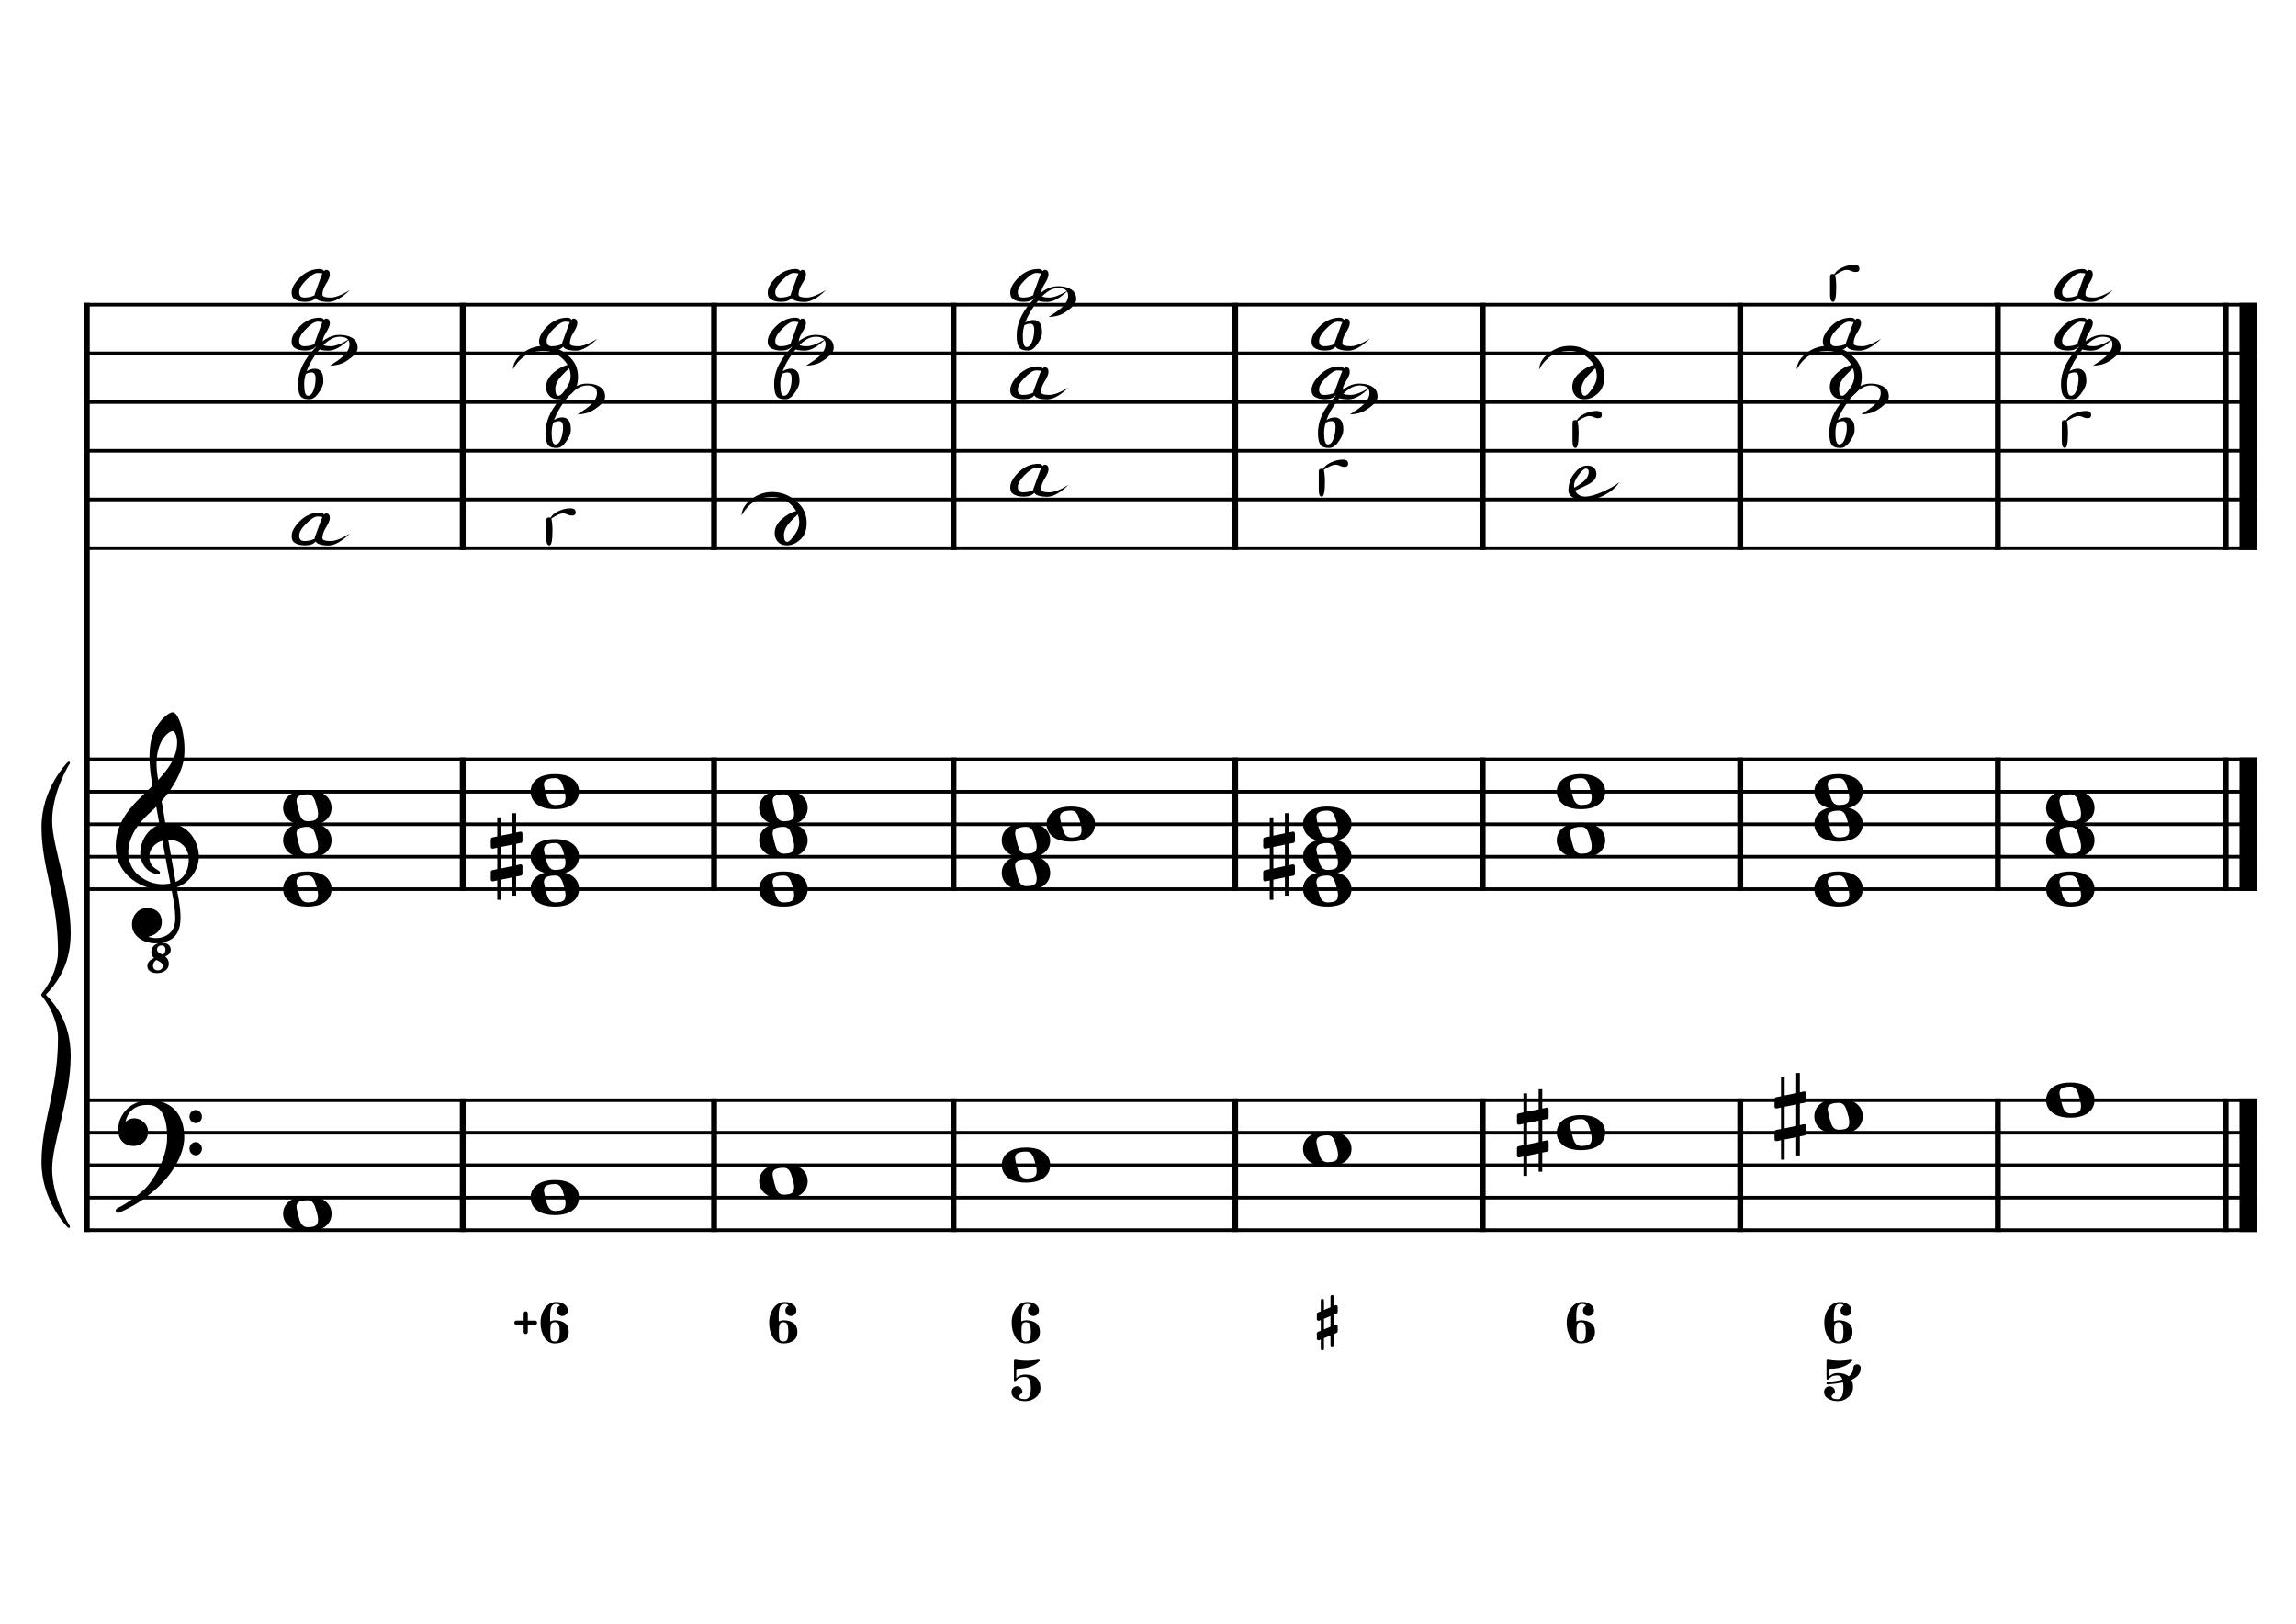 <?xml version="1.0" encoding="UTF-8" standalone="no"?>
<svg width="4209.44px" height="2976.38px" viewBox="0 0 4209.44 2976.38"
 xmlns="http://www.w3.org/2000/svg" xmlns:xlink="http://www.w3.org/1999/xlink" version="1.2" baseProfile="tiny">
<title>LaMineur (29)</title>
<desc>Generated by MuseScore 3.6.2</desc>
<polyline class="StaffLines" fill="none" stroke="#000000" stroke-width="6.55" stroke-linejoin="bevel" points="153.819,558.425 4138.58,558.425"/>
<polyline class="StaffLines" fill="none" stroke="#000000" stroke-width="6.55" stroke-linejoin="bevel" points="153.819,647.717 4138.58,647.717"/>
<polyline class="StaffLines" fill="none" stroke="#000000" stroke-width="6.55" stroke-linejoin="bevel" points="153.819,737.008 4138.58,737.008"/>
<polyline class="StaffLines" fill="none" stroke="#000000" stroke-width="6.55" stroke-linejoin="bevel" points="153.819,826.299 4138.58,826.299"/>
<polyline class="StaffLines" fill="none" stroke="#000000" stroke-width="6.55" stroke-linejoin="bevel" points="153.819,915.591 4138.58,915.591"/>
<polyline class="StaffLines" fill="none" stroke="#000000" stroke-width="6.55" stroke-linejoin="bevel" points="153.819,1004.88 4138.58,1004.88"/>
<polyline class="StaffLines" fill="none" stroke="#000000" stroke-width="6.55" stroke-linejoin="bevel" points="153.819,1391.81 4138.58,1391.81"/>
<polyline class="StaffLines" fill="none" stroke="#000000" stroke-width="6.55" stroke-linejoin="bevel" points="153.819,1451.34 4138.58,1451.34"/>
<polyline class="StaffLines" fill="none" stroke="#000000" stroke-width="6.55" stroke-linejoin="bevel" points="153.819,1510.87 4138.58,1510.87"/>
<polyline class="StaffLines" fill="none" stroke="#000000" stroke-width="6.55" stroke-linejoin="bevel" points="153.819,1570.39 4138.58,1570.39"/>
<polyline class="StaffLines" fill="none" stroke="#000000" stroke-width="6.55" stroke-linejoin="bevel" points="153.819,1629.92 4138.58,1629.92"/>
<polyline class="StaffLines" fill="none" stroke="#000000" stroke-width="6.55" stroke-linejoin="bevel" points="153.819,2016.85 4138.58,2016.85"/>
<polyline class="StaffLines" fill="none" stroke="#000000" stroke-width="6.55" stroke-linejoin="bevel" points="153.819,2076.38 4138.58,2076.38"/>
<polyline class="StaffLines" fill="none" stroke="#000000" stroke-width="6.55" stroke-linejoin="bevel" points="153.819,2135.91 4138.58,2135.91"/>
<polyline class="StaffLines" fill="none" stroke="#000000" stroke-width="6.55" stroke-linejoin="bevel" points="153.819,2195.43 4138.58,2195.43"/>
<polyline class="StaffLines" fill="none" stroke="#000000" stroke-width="6.55" stroke-linejoin="bevel" points="153.819,2254.96 4138.58,2254.96"/>
<polyline class="BarLine" fill="none" stroke="#000000" stroke-width="10.71" stroke-linejoin="bevel" points="159.176,2013.58 159.176,2258.23"/>
<polyline class="BarLine" fill="none" stroke="#000000" stroke-width="10.71" stroke-linejoin="bevel" points="848.366,2013.58 848.366,2258.23"/>
<polyline class="BarLine" fill="none" stroke="#000000" stroke-width="10.71" stroke-linejoin="bevel" points="1309.18,2013.58 1309.18,2258.23"/>
<polyline class="BarLine" fill="none" stroke="#000000" stroke-width="10.71" stroke-linejoin="bevel" points="1748.12,2013.58 1748.12,2258.23"/>
<polyline class="BarLine" fill="none" stroke="#000000" stroke-width="10.71" stroke-linejoin="bevel" points="2264.58,2013.58 2264.58,2258.23"/>
<polyline class="BarLine" fill="none" stroke="#000000" stroke-width="10.71" stroke-linejoin="bevel" points="2718.28,2013.58 2718.28,2258.23"/>
<polyline class="BarLine" fill="none" stroke="#000000" stroke-width="10.71" stroke-linejoin="bevel" points="3190.53,2013.58 3190.53,2258.23"/>
<polyline class="BarLine" fill="none" stroke="#000000" stroke-width="10.71" stroke-linejoin="bevel" points="3662.79,2013.58 3662.79,2258.23"/>
<polyline class="BarLine" fill="none" stroke="#000000" stroke-width="10.71" stroke-linejoin="bevel" points="4080.54,2013.58 4080.54,2258.23"/>
<polyline class="BarLine" fill="none" stroke="#000000" stroke-width="32.74" stroke-linejoin="bevel" points="4122.21,2013.58 4122.21,2258.23"/>
<polyline class="BarLine" fill="none" stroke="#000000" stroke-width="10.71" stroke-linejoin="bevel" points="159.176,1388.54 159.176,2016.85"/>
<polyline class="BarLine" fill="none" stroke="#000000" stroke-width="10.71" stroke-linejoin="bevel" points="848.366,1388.54 848.366,1633.2"/>
<polyline class="BarLine" fill="none" stroke="#000000" stroke-width="10.71" stroke-linejoin="bevel" points="1309.18,1388.54 1309.18,1633.2"/>
<polyline class="BarLine" fill="none" stroke="#000000" stroke-width="10.71" stroke-linejoin="bevel" points="1748.12,1388.54 1748.12,1633.2"/>
<polyline class="BarLine" fill="none" stroke="#000000" stroke-width="10.71" stroke-linejoin="bevel" points="2264.58,1388.54 2264.58,1633.2"/>
<polyline class="BarLine" fill="none" stroke="#000000" stroke-width="10.71" stroke-linejoin="bevel" points="2718.28,1388.54 2718.28,1633.2"/>
<polyline class="BarLine" fill="none" stroke="#000000" stroke-width="10.71" stroke-linejoin="bevel" points="3190.53,1388.54 3190.53,1633.2"/>
<polyline class="BarLine" fill="none" stroke="#000000" stroke-width="10.71" stroke-linejoin="bevel" points="3662.79,1388.54 3662.79,1633.2"/>
<polyline class="BarLine" fill="none" stroke="#000000" stroke-width="10.71" stroke-linejoin="bevel" points="4080.54,1388.54 4080.54,1633.2"/>
<polyline class="BarLine" fill="none" stroke="#000000" stroke-width="32.74" stroke-linejoin="bevel" points="4122.21,1388.54 4122.21,1633.2"/>
<polyline class="BarLine" fill="none" stroke="#000000" stroke-width="10.71" stroke-linejoin="bevel" points="159.176,555.151 159.176,1391.81"/>
<polyline class="BarLine" fill="none" stroke="#000000" stroke-width="10.71" stroke-linejoin="bevel" points="848.366,555.151 848.366,1008.16"/>
<polyline class="BarLine" fill="none" stroke="#000000" stroke-width="10.71" stroke-linejoin="bevel" points="1309.18,555.151 1309.18,1008.16"/>
<polyline class="BarLine" fill="none" stroke="#000000" stroke-width="10.71" stroke-linejoin="bevel" points="1748.12,555.151 1748.12,1008.16"/>
<polyline class="BarLine" fill="none" stroke="#000000" stroke-width="10.71" stroke-linejoin="bevel" points="2264.58,555.151 2264.58,1008.16"/>
<polyline class="BarLine" fill="none" stroke="#000000" stroke-width="10.71" stroke-linejoin="bevel" points="2718.28,555.151 2718.28,1008.16"/>
<polyline class="BarLine" fill="none" stroke="#000000" stroke-width="10.71" stroke-linejoin="bevel" points="3190.53,555.151 3190.53,1008.16"/>
<polyline class="BarLine" fill="none" stroke="#000000" stroke-width="10.71" stroke-linejoin="bevel" points="3662.79,555.151 3662.79,1008.16"/>
<polyline class="BarLine" fill="none" stroke="#000000" stroke-width="10.71" stroke-linejoin="bevel" points="4080.54,555.151 4080.54,1008.16"/>
<polyline class="BarLine" fill="none" stroke="#000000" stroke-width="32.74" stroke-linejoin="bevel" points="4122.21,555.151 4122.21,1008.16"/>
<path class="Accidental" transform="matrix(2.381,0,0,2.381,2781.14,2076.38)" d="M23.3,-10.6 C23.9,-10.7 24.4,-11.4 24.4,-12 L24.4,-17.9 C24.4,-18.7 23.8,-19.3 23,-19.3 L22.8,-19.3 L19.5,-18.6 L19.5,-33.5 L16.7,-33.5 L16.7,-18 L7.8,-16.2 L7.8,-30.3 L5,-30.3 L5,-15.6 L1.1,-14.8 C0.5,-14.7 0,-14 0,-13.4 L0,-13.2 L0,-7.4 L0,-7.6 C0,-6.8 0.6,-6.2 1.4,-6.2 L1.7,-6.2 L5,-6.9 L5,9.6 L1.1,10.4 C0.5,10.5 0,11.2 0,11.8 L0,17.6 C0,18.4 0.6,19 1.4,19 L1.7,19 L5,18.3 L5,33.2 L7.8,33.2 L7.8,17.7 L16.7,15.9 L16.7,30 L19.5,30 L19.5,15.3 L23.3,14.6 C23.9,14.5 24.4,13.8 24.4,13.2 L24.4,7.3 C24.4,6.5 23.8,5.9 23,5.9 L22.8,5.9 L19.5,6.6 L19.5,-9.9 L23.3,-10.6 M7.8,9.1 L7.8,-7.5 L16.7,-9.3 L16.7,7.2 L7.8,9.1 "/>
<path class="Accidental" transform="matrix(2.381,0,0,2.381,3253.4,2046.61)" d="M23.3,-10.6 C23.9,-10.7 24.4,-11.4 24.4,-12 L24.4,-17.9 C24.4,-18.7 23.8,-19.3 23,-19.3 L22.8,-19.3 L19.5,-18.6 L19.5,-33.5 L16.7,-33.5 L16.7,-18 L7.8,-16.2 L7.8,-30.3 L5,-30.3 L5,-15.6 L1.1,-14.8 C0.5,-14.7 0,-14 0,-13.4 L0,-13.2 L0,-7.4 L0,-7.6 C0,-6.8 0.6,-6.2 1.4,-6.2 L1.7,-6.2 L5,-6.9 L5,9.6 L1.1,10.4 C0.5,10.5 0,11.2 0,11.8 L0,17.6 C0,18.4 0.6,19 1.4,19 L1.7,19 L5,18.3 L5,33.2 L7.8,33.2 L7.8,17.7 L16.7,15.9 L16.7,30 L19.5,30 L19.5,15.3 L23.3,14.6 C23.9,14.5 24.4,13.8 24.4,13.2 L24.4,7.3 C24.4,6.5 23.8,5.9 23,5.9 L22.8,5.9 L19.5,6.6 L19.5,-9.9 L23.3,-10.6 M7.8,9.1 L7.8,-7.5 L16.7,-9.3 L16.7,7.2 L7.8,9.1 "/>
<path class="Accidental" transform="matrix(2.381,0,0,2.381,899.792,1570.39)" d="M23.3,-10.6 C23.9,-10.7 24.4,-11.4 24.4,-12 L24.4,-17.9 C24.4,-18.7 23.8,-19.3 23,-19.3 L22.8,-19.3 L19.5,-18.6 L19.5,-33.5 L16.7,-33.5 L16.7,-18 L7.8,-16.2 L7.8,-30.3 L5,-30.3 L5,-15.6 L1.1,-14.8 C0.5,-14.7 0,-14 0,-13.4 L0,-13.2 L0,-7.4 L0,-7.6 C0,-6.8 0.6,-6.2 1.4,-6.2 L1.7,-6.2 L5,-6.9 L5,9.6 L1.1,10.4 C0.5,10.5 0,11.2 0,11.8 L0,17.6 C0,18.4 0.6,19 1.4,19 L1.7,19 L5,18.3 L5,33.2 L7.8,33.2 L7.8,17.7 L16.7,15.9 L16.7,30 L19.5,30 L19.5,15.3 L23.3,14.6 C23.9,14.5 24.4,13.8 24.4,13.2 L24.4,7.3 C24.4,6.5 23.8,5.9 23,5.9 L22.8,5.9 L19.5,6.6 L19.5,-9.9 L23.3,-10.6 M7.8,9.1 L7.8,-7.5 L16.7,-9.3 L16.7,7.2 L7.8,9.1 "/>
<path class="Accidental" transform="matrix(2.381,0,0,2.381,2316.01,1570.39)" d="M23.3,-10.6 C23.9,-10.7 24.4,-11.4 24.4,-12 L24.4,-17.9 C24.4,-18.7 23.8,-19.3 23,-19.3 L22.8,-19.3 L19.5,-18.6 L19.5,-33.5 L16.7,-33.5 L16.7,-18 L7.8,-16.2 L7.8,-30.3 L5,-30.3 L5,-15.6 L1.1,-14.8 C0.5,-14.7 0,-14 0,-13.4 L0,-13.2 L0,-7.4 L0,-7.6 C0,-6.8 0.6,-6.2 1.4,-6.2 L1.7,-6.2 L5,-6.9 L5,9.6 L1.1,10.4 C0.5,10.5 0,11.2 0,11.8 L0,17.6 C0,18.4 0.6,19 1.4,19 L1.7,19 L5,18.3 L5,33.2 L7.8,33.2 L7.8,17.7 L16.7,15.9 L16.7,30 L19.5,30 L19.5,15.3 L23.3,14.6 C23.9,14.5 24.4,13.8 24.4,13.2 L24.4,7.3 C24.4,6.5 23.8,5.9 23,5.9 L22.8,5.9 L19.5,6.6 L19.5,-9.9 L23.3,-10.6 M7.8,9.1 L7.8,-7.5 L16.7,-9.3 L16.7,7.2 L7.8,9.1 "/>
<path class="Note" transform="matrix(2.381,0,0,2.381,519.076,2225.2)" d="M18.7,-13.6 C4.9,-13.6 0,-6.6 0,-0.1 C0,6.4 4.9,13.4 18.7,13.4 C32.5,13.4 37.3,6.4 37.3,-0.1 C37.3,-6.6 32.5,-13.6 18.7,-13.6 M10.4,-4.5 C10.3,-4.9 10.3,-5.3 10.3,-5.7 C10.3,-6.5 10.5,-7.3 10.9,-8 C11.6,-9 12.8,-9.7 14.3,-10 C15.6,-10.3 16.3,-10.5 18.9,-10.5 L19,-10.5 C23,-10.5 24.3,-6.8 25.4,-3 L25.7,-2 C26.5,0.6 26.9,2.8 26.9,4.5 C26.9,5.7 26.7,6.8 26.3,7.6 C25.7,8.7 24.7,9.4 23,9.8 C22.1,10 20.6,10.1 20.6,10.1 C20.1,10.1 19.7,10.2 19.3,10.2 C16.1,10.2 14.1,9 12.7,4.7 C11.5,1 11.3,-0.1 10.4,-4.5"/>
<path class="Note" transform="matrix(2.381,0,0,2.381,972.769,2195.43)" d="M18.7,-13.6 C4.9,-13.6 0,-6.6 0,-0.1 C0,6.4 4.9,13.4 18.7,13.4 C32.5,13.4 37.3,6.4 37.3,-0.1 C37.3,-6.6 32.5,-13.6 18.7,-13.6 M10.4,-4.5 C10.3,-4.9 10.3,-5.3 10.3,-5.7 C10.3,-6.5 10.5,-7.3 10.9,-8 C11.6,-9 12.8,-9.7 14.3,-10 C15.6,-10.3 16.3,-10.5 18.9,-10.5 L19,-10.5 C23,-10.5 24.3,-6.8 25.4,-3 L25.7,-2 C26.5,0.6 26.9,2.8 26.9,4.5 C26.9,5.7 26.7,6.8 26.3,7.6 C25.7,8.7 24.7,9.4 23,9.8 C22.1,10 20.6,10.1 20.6,10.1 C20.1,10.1 19.7,10.2 19.3,10.2 C16.1,10.2 14.1,9 12.7,4.7 C11.5,1 11.3,-0.1 10.4,-4.5"/>
<path class="Note" transform="matrix(2.381,0,0,2.381,1391.92,2165.67)" d="M18.7,-13.6 C4.9,-13.6 0,-6.6 0,-0.1 C0,6.4 4.9,13.4 18.7,13.4 C32.5,13.4 37.3,6.4 37.3,-0.1 C37.3,-6.6 32.5,-13.6 18.7,-13.6 M10.4,-4.5 C10.3,-4.9 10.3,-5.3 10.3,-5.7 C10.3,-6.5 10.5,-7.3 10.9,-8 C11.6,-9 12.8,-9.7 14.3,-10 C15.6,-10.3 16.3,-10.5 18.9,-10.5 L19,-10.5 C23,-10.5 24.3,-6.8 25.4,-3 L25.7,-2 C26.5,0.6 26.9,2.8 26.9,4.5 C26.9,5.7 26.7,6.8 26.3,7.6 C25.7,8.7 24.7,9.4 23,9.8 C22.1,10 20.6,10.1 20.6,10.1 C20.1,10.1 19.7,10.2 19.3,10.2 C16.1,10.2 14.1,9 12.7,4.7 C11.5,1 11.3,-0.1 10.4,-4.5"/>
<path class="Note" transform="matrix(2.381,0,0,2.381,1836.58,2135.91)" d="M18.7,-13.6 C4.9,-13.6 0,-6.6 0,-0.1 C0,6.4 4.9,13.4 18.7,13.4 C32.5,13.4 37.3,6.4 37.3,-0.1 C37.3,-6.6 32.5,-13.6 18.7,-13.6 M10.4,-4.5 C10.3,-4.9 10.3,-5.3 10.3,-5.7 C10.3,-6.5 10.5,-7.3 10.9,-8 C11.6,-9 12.8,-9.7 14.3,-10 C15.6,-10.3 16.3,-10.5 18.9,-10.5 L19,-10.5 C23,-10.5 24.3,-6.8 25.4,-3 L25.7,-2 C26.5,0.6 26.9,2.8 26.9,4.5 C26.9,5.7 26.7,6.8 26.3,7.6 C25.7,8.7 24.7,9.4 23,9.8 C22.1,10 20.6,10.1 20.6,10.1 C20.1,10.1 19.7,10.2 19.3,10.2 C16.1,10.2 14.1,9 12.7,4.7 C11.5,1 11.3,-0.1 10.4,-4.5"/>
<path class="Note" transform="matrix(2.381,0,0,2.381,2388.99,2106.14)" d="M18.7,-13.6 C4.9,-13.6 0,-6.6 0,-0.1 C0,6.4 4.9,13.4 18.7,13.4 C32.5,13.4 37.3,6.4 37.3,-0.1 C37.3,-6.6 32.5,-13.6 18.7,-13.6 M10.4,-4.5 C10.3,-4.9 10.3,-5.3 10.3,-5.7 C10.3,-6.5 10.5,-7.3 10.9,-8 C11.6,-9 12.8,-9.7 14.3,-10 C15.6,-10.3 16.3,-10.5 18.9,-10.5 L19,-10.5 C23,-10.5 24.3,-6.8 25.4,-3 L25.7,-2 C26.5,0.6 26.9,2.8 26.9,4.5 C26.9,5.7 26.7,6.8 26.3,7.6 C25.7,8.7 24.7,9.4 23,9.8 C22.1,10 20.6,10.1 20.6,10.1 C20.1,10.1 19.7,10.2 19.3,10.2 C16.1,10.2 14.1,9 12.7,4.7 C11.5,1 11.3,-0.1 10.4,-4.5"/>
<path class="Note" transform="matrix(2.381,0,0,2.381,2854.12,2076.38)" d="M18.7,-13.6 C4.9,-13.6 0,-6.6 0,-0.1 C0,6.4 4.9,13.4 18.7,13.4 C32.5,13.4 37.3,6.4 37.3,-0.1 C37.3,-6.6 32.5,-13.6 18.7,-13.6 M10.4,-4.5 C10.3,-4.9 10.3,-5.3 10.3,-5.7 C10.3,-6.5 10.5,-7.3 10.9,-8 C11.6,-9 12.8,-9.7 14.3,-10 C15.6,-10.3 16.3,-10.5 18.9,-10.5 L19,-10.5 C23,-10.5 24.3,-6.8 25.4,-3 L25.7,-2 C26.5,0.6 26.9,2.8 26.9,4.5 C26.9,5.7 26.7,6.8 26.3,7.6 C25.7,8.7 24.7,9.4 23,9.8 C22.1,10 20.6,10.1 20.6,10.1 C20.1,10.1 19.7,10.2 19.3,10.2 C16.1,10.2 14.1,9 12.7,4.7 C11.5,1 11.3,-0.1 10.4,-4.5"/>
<path class="Note" transform="matrix(2.381,0,0,2.381,3326.37,2046.61)" d="M18.7,-13.6 C4.9,-13.6 0,-6.6 0,-0.1 C0,6.4 4.9,13.4 18.7,13.4 C32.5,13.4 37.3,6.4 37.3,-0.1 C37.3,-6.6 32.5,-13.6 18.7,-13.6 M10.4,-4.5 C10.3,-4.9 10.3,-5.3 10.3,-5.7 C10.3,-6.5 10.5,-7.3 10.9,-8 C11.6,-9 12.8,-9.7 14.3,-10 C15.6,-10.3 16.3,-10.5 18.9,-10.5 L19,-10.5 C23,-10.5 24.3,-6.8 25.4,-3 L25.7,-2 C26.5,0.6 26.9,2.8 26.9,4.5 C26.9,5.7 26.7,6.8 26.3,7.6 C25.7,8.7 24.7,9.4 23,9.8 C22.1,10 20.6,10.1 20.6,10.1 C20.1,10.1 19.7,10.2 19.3,10.2 C16.1,10.2 14.1,9 12.7,4.7 C11.5,1 11.3,-0.1 10.4,-4.5"/>
<path class="Note" transform="matrix(2.381,0,0,2.381,3751.25,2016.85)" d="M18.7,-13.6 C4.9,-13.6 0,-6.6 0,-0.1 C0,6.4 4.9,13.4 18.7,13.4 C32.5,13.4 37.3,6.4 37.3,-0.1 C37.3,-6.6 32.5,-13.6 18.7,-13.6 M10.4,-4.5 C10.3,-4.9 10.3,-5.3 10.3,-5.7 C10.3,-6.5 10.5,-7.3 10.9,-8 C11.6,-9 12.8,-9.7 14.3,-10 C15.6,-10.3 16.3,-10.5 18.9,-10.5 L19,-10.5 C23,-10.5 24.3,-6.8 25.4,-3 L25.7,-2 C26.5,0.6 26.9,2.8 26.9,4.5 C26.9,5.7 26.7,6.8 26.3,7.6 C25.7,8.7 24.7,9.4 23,9.8 C22.1,10 20.6,10.1 20.6,10.1 C20.1,10.1 19.7,10.2 19.3,10.2 C16.1,10.2 14.1,9 12.7,4.7 C11.5,1 11.3,-0.1 10.4,-4.5"/>
<path class="Note" transform="matrix(2.381,0,0,2.381,519.076,1629.92)" d="M18.7,-13.6 C4.9,-13.6 0,-6.6 0,-0.1 C0,6.4 4.9,13.4 18.7,13.4 C32.5,13.4 37.3,6.4 37.3,-0.1 C37.3,-6.6 32.5,-13.6 18.7,-13.6 M10.4,-4.5 C10.3,-4.9 10.3,-5.3 10.3,-5.7 C10.3,-6.5 10.5,-7.3 10.9,-8 C11.6,-9 12.8,-9.7 14.3,-10 C15.6,-10.3 16.3,-10.5 18.9,-10.5 L19,-10.5 C23,-10.5 24.3,-6.8 25.4,-3 L25.7,-2 C26.5,0.6 26.9,2.8 26.9,4.5 C26.9,5.7 26.7,6.8 26.3,7.6 C25.7,8.7 24.7,9.4 23,9.8 C22.1,10 20.6,10.1 20.6,10.1 C20.1,10.1 19.7,10.2 19.3,10.2 C16.1,10.2 14.1,9 12.7,4.7 C11.5,1 11.3,-0.1 10.4,-4.5"/>
<path class="Note" transform="matrix(2.381,0,0,2.381,519.076,1540.63)" d="M18.7,-13.6 C4.9,-13.6 0,-6.6 0,-0.1 C0,6.4 4.9,13.4 18.7,13.4 C32.5,13.4 37.3,6.4 37.3,-0.1 C37.3,-6.6 32.5,-13.6 18.7,-13.6 M10.4,-4.5 C10.3,-4.9 10.3,-5.3 10.3,-5.7 C10.3,-6.5 10.5,-7.3 10.9,-8 C11.6,-9 12.8,-9.7 14.3,-10 C15.6,-10.3 16.3,-10.5 18.9,-10.5 L19,-10.5 C23,-10.5 24.3,-6.8 25.4,-3 L25.7,-2 C26.5,0.6 26.9,2.8 26.9,4.5 C26.9,5.7 26.7,6.8 26.3,7.6 C25.7,8.7 24.7,9.4 23,9.8 C22.1,10 20.6,10.1 20.6,10.1 C20.1,10.1 19.7,10.2 19.3,10.2 C16.1,10.2 14.1,9 12.7,4.7 C11.5,1 11.3,-0.1 10.4,-4.5"/>
<path class="Note" transform="matrix(2.381,0,0,2.381,519.076,1481.1)" d="M18.7,-13.6 C4.9,-13.6 0,-6.6 0,-0.1 C0,6.4 4.9,13.4 18.7,13.4 C32.5,13.4 37.3,6.4 37.3,-0.1 C37.3,-6.6 32.5,-13.6 18.7,-13.6 M10.4,-4.5 C10.3,-4.9 10.3,-5.3 10.3,-5.7 C10.3,-6.5 10.5,-7.3 10.9,-8 C11.6,-9 12.8,-9.7 14.3,-10 C15.6,-10.3 16.3,-10.5 18.9,-10.5 L19,-10.5 C23,-10.5 24.3,-6.8 25.4,-3 L25.7,-2 C26.5,0.6 26.9,2.8 26.9,4.5 C26.9,5.7 26.7,6.8 26.3,7.6 C25.7,8.7 24.7,9.4 23,9.8 C22.1,10 20.6,10.1 20.6,10.1 C20.1,10.1 19.7,10.2 19.3,10.2 C16.1,10.2 14.1,9 12.7,4.7 C11.5,1 11.3,-0.1 10.4,-4.5"/>
<path class="Note" transform="matrix(2.381,0,0,2.381,972.769,1629.92)" d="M18.7,-13.6 C4.9,-13.6 0,-6.6 0,-0.1 C0,6.4 4.9,13.4 18.7,13.4 C32.5,13.4 37.3,6.4 37.3,-0.1 C37.3,-6.6 32.5,-13.6 18.7,-13.6 M10.4,-4.5 C10.3,-4.9 10.3,-5.3 10.3,-5.7 C10.3,-6.5 10.5,-7.3 10.9,-8 C11.6,-9 12.8,-9.7 14.3,-10 C15.6,-10.3 16.3,-10.5 18.9,-10.5 L19,-10.5 C23,-10.5 24.3,-6.8 25.4,-3 L25.7,-2 C26.5,0.6 26.9,2.8 26.9,4.5 C26.9,5.7 26.7,6.8 26.3,7.6 C25.7,8.7 24.7,9.4 23,9.8 C22.1,10 20.6,10.1 20.6,10.1 C20.1,10.1 19.7,10.2 19.3,10.2 C16.1,10.2 14.1,9 12.7,4.7 C11.5,1 11.3,-0.1 10.4,-4.5"/>
<path class="Note" transform="matrix(2.381,0,0,2.381,972.769,1570.39)" d="M18.7,-13.6 C4.9,-13.6 0,-6.6 0,-0.1 C0,6.4 4.9,13.4 18.7,13.4 C32.5,13.4 37.3,6.4 37.3,-0.1 C37.3,-6.6 32.5,-13.6 18.7,-13.6 M10.4,-4.5 C10.3,-4.9 10.3,-5.3 10.3,-5.7 C10.3,-6.5 10.5,-7.3 10.9,-8 C11.6,-9 12.8,-9.7 14.3,-10 C15.6,-10.3 16.3,-10.5 18.9,-10.5 L19,-10.5 C23,-10.5 24.3,-6.8 25.4,-3 L25.7,-2 C26.5,0.6 26.9,2.8 26.9,4.5 C26.9,5.7 26.7,6.8 26.3,7.6 C25.7,8.7 24.7,9.4 23,9.8 C22.1,10 20.6,10.1 20.6,10.1 C20.1,10.1 19.7,10.2 19.3,10.2 C16.1,10.2 14.1,9 12.7,4.7 C11.5,1 11.3,-0.1 10.4,-4.5"/>
<path class="Note" transform="matrix(2.381,0,0,2.381,972.769,1451.34)" d="M18.7,-13.6 C4.9,-13.6 0,-6.6 0,-0.1 C0,6.4 4.9,13.4 18.7,13.4 C32.5,13.4 37.3,6.4 37.3,-0.1 C37.3,-6.6 32.5,-13.6 18.7,-13.6 M10.4,-4.5 C10.3,-4.9 10.3,-5.3 10.3,-5.7 C10.3,-6.5 10.5,-7.3 10.9,-8 C11.6,-9 12.8,-9.7 14.3,-10 C15.6,-10.3 16.3,-10.5 18.9,-10.5 L19,-10.5 C23,-10.5 24.3,-6.8 25.4,-3 L25.7,-2 C26.5,0.6 26.9,2.8 26.9,4.5 C26.9,5.7 26.7,6.8 26.3,7.6 C25.7,8.7 24.7,9.4 23,9.8 C22.1,10 20.6,10.1 20.6,10.1 C20.1,10.1 19.7,10.2 19.3,10.2 C16.1,10.2 14.1,9 12.7,4.7 C11.5,1 11.3,-0.1 10.4,-4.5"/>
<path class="Note" transform="matrix(2.381,0,0,2.381,1391.92,1629.92)" d="M18.7,-13.6 C4.9,-13.6 0,-6.6 0,-0.1 C0,6.4 4.9,13.4 18.7,13.4 C32.5,13.4 37.3,6.4 37.3,-0.1 C37.3,-6.6 32.5,-13.6 18.7,-13.6 M10.4,-4.5 C10.3,-4.9 10.3,-5.3 10.3,-5.7 C10.3,-6.5 10.5,-7.3 10.9,-8 C11.6,-9 12.8,-9.7 14.3,-10 C15.6,-10.3 16.3,-10.5 18.9,-10.5 L19,-10.5 C23,-10.5 24.3,-6.8 25.4,-3 L25.7,-2 C26.5,0.6 26.9,2.8 26.9,4.5 C26.9,5.7 26.7,6.8 26.3,7.6 C25.7,8.7 24.7,9.4 23,9.8 C22.1,10 20.6,10.1 20.6,10.1 C20.1,10.1 19.7,10.2 19.3,10.2 C16.1,10.2 14.1,9 12.7,4.7 C11.5,1 11.3,-0.1 10.4,-4.5"/>
<path class="Note" transform="matrix(2.381,0,0,2.381,1391.92,1540.63)" d="M18.7,-13.6 C4.9,-13.6 0,-6.6 0,-0.1 C0,6.4 4.9,13.4 18.7,13.4 C32.5,13.4 37.3,6.4 37.3,-0.1 C37.3,-6.6 32.5,-13.6 18.7,-13.6 M10.4,-4.5 C10.3,-4.9 10.3,-5.3 10.3,-5.7 C10.3,-6.5 10.5,-7.3 10.9,-8 C11.6,-9 12.8,-9.7 14.3,-10 C15.6,-10.3 16.3,-10.5 18.9,-10.5 L19,-10.5 C23,-10.5 24.3,-6.8 25.4,-3 L25.7,-2 C26.5,0.6 26.9,2.8 26.9,4.5 C26.9,5.7 26.7,6.8 26.3,7.6 C25.7,8.7 24.7,9.4 23,9.8 C22.1,10 20.6,10.1 20.6,10.1 C20.1,10.1 19.7,10.2 19.3,10.2 C16.1,10.2 14.1,9 12.7,4.7 C11.5,1 11.3,-0.1 10.4,-4.5"/>
<path class="Note" transform="matrix(2.381,0,0,2.381,1391.92,1481.1)" d="M18.7,-13.6 C4.9,-13.6 0,-6.6 0,-0.1 C0,6.4 4.9,13.4 18.7,13.4 C32.5,13.4 37.3,6.4 37.3,-0.1 C37.3,-6.6 32.5,-13.6 18.7,-13.6 M10.4,-4.5 C10.3,-4.9 10.3,-5.3 10.3,-5.7 C10.3,-6.5 10.5,-7.3 10.9,-8 C11.6,-9 12.8,-9.7 14.3,-10 C15.6,-10.3 16.3,-10.5 18.9,-10.5 L19,-10.5 C23,-10.5 24.3,-6.8 25.4,-3 L25.7,-2 C26.5,0.6 26.9,2.8 26.9,4.5 C26.9,5.7 26.7,6.8 26.3,7.6 C25.7,8.7 24.7,9.4 23,9.8 C22.1,10 20.6,10.1 20.6,10.1 C20.1,10.1 19.7,10.2 19.3,10.2 C16.1,10.2 14.1,9 12.7,4.7 C11.5,1 11.3,-0.1 10.4,-4.5"/>
<path class="Note" transform="matrix(2.381,0,0,2.381,1836.58,1600.16)" d="M18.7,-13.6 C4.9,-13.6 0,-6.6 0,-0.1 C0,6.4 4.9,13.4 18.7,13.4 C32.5,13.4 37.3,6.4 37.3,-0.1 C37.3,-6.6 32.5,-13.6 18.7,-13.6 M10.4,-4.5 C10.3,-4.9 10.3,-5.3 10.3,-5.7 C10.3,-6.5 10.5,-7.3 10.9,-8 C11.6,-9 12.8,-9.7 14.3,-10 C15.6,-10.3 16.3,-10.5 18.9,-10.5 L19,-10.5 C23,-10.5 24.3,-6.8 25.4,-3 L25.7,-2 C26.5,0.6 26.9,2.8 26.9,4.5 C26.9,5.7 26.7,6.8 26.3,7.6 C25.7,8.7 24.7,9.4 23,9.8 C22.1,10 20.6,10.1 20.6,10.1 C20.1,10.1 19.7,10.2 19.3,10.2 C16.1,10.2 14.1,9 12.7,4.7 C11.5,1 11.3,-0.1 10.4,-4.5"/>
<path class="Note" transform="matrix(2.381,0,0,2.381,1836.58,1540.63)" d="M18.7,-13.6 C4.9,-13.6 0,-6.6 0,-0.1 C0,6.4 4.9,13.4 18.7,13.4 C32.5,13.4 37.3,6.4 37.3,-0.1 C37.3,-6.6 32.5,-13.6 18.7,-13.6 M10.4,-4.5 C10.3,-4.9 10.3,-5.3 10.3,-5.7 C10.3,-6.5 10.5,-7.3 10.9,-8 C11.6,-9 12.8,-9.7 14.3,-10 C15.6,-10.3 16.3,-10.5 18.9,-10.5 L19,-10.5 C23,-10.5 24.3,-6.8 25.4,-3 L25.7,-2 C26.5,0.6 26.9,2.8 26.9,4.5 C26.9,5.7 26.7,6.8 26.3,7.6 C25.7,8.7 24.7,9.4 23,9.8 C22.1,10 20.6,10.1 20.6,10.1 C20.1,10.1 19.7,10.2 19.3,10.2 C16.1,10.2 14.1,9 12.7,4.7 C11.5,1 11.3,-0.1 10.4,-4.5"/>
<path class="Note" transform="matrix(2.381,0,0,2.381,1918.84,1510.87)" d="M18.7,-13.6 C4.9,-13.6 0,-6.6 0,-0.1 C0,6.4 4.9,13.4 18.7,13.4 C32.5,13.4 37.3,6.4 37.3,-0.1 C37.3,-6.6 32.5,-13.6 18.7,-13.6 M10.4,-4.5 C10.3,-4.9 10.3,-5.3 10.3,-5.7 C10.3,-6.5 10.5,-7.3 10.9,-8 C11.6,-9 12.8,-9.7 14.3,-10 C15.6,-10.3 16.3,-10.5 18.9,-10.5 L19,-10.5 C23,-10.5 24.3,-6.8 25.4,-3 L25.7,-2 C26.5,0.6 26.9,2.8 26.9,4.5 C26.9,5.7 26.7,6.8 26.3,7.6 C25.7,8.7 24.7,9.4 23,9.8 C22.1,10 20.6,10.1 20.6,10.1 C20.1,10.1 19.7,10.2 19.3,10.2 C16.1,10.2 14.1,9 12.7,4.7 C11.5,1 11.3,-0.1 10.4,-4.5"/>
<path class="Note" transform="matrix(2.381,0,0,2.381,2388.99,1629.92)" d="M18.7,-13.6 C4.9,-13.6 0,-6.6 0,-0.1 C0,6.4 4.9,13.4 18.7,13.4 C32.5,13.4 37.3,6.4 37.3,-0.1 C37.3,-6.6 32.5,-13.6 18.7,-13.6 M10.4,-4.5 C10.3,-4.9 10.3,-5.3 10.3,-5.7 C10.3,-6.5 10.5,-7.3 10.9,-8 C11.6,-9 12.8,-9.7 14.3,-10 C15.6,-10.3 16.3,-10.5 18.9,-10.5 L19,-10.5 C23,-10.5 24.3,-6.8 25.4,-3 L25.7,-2 C26.5,0.6 26.9,2.8 26.9,4.5 C26.9,5.7 26.7,6.8 26.3,7.6 C25.7,8.7 24.7,9.4 23,9.8 C22.1,10 20.6,10.1 20.6,10.1 C20.1,10.1 19.7,10.2 19.3,10.2 C16.1,10.2 14.1,9 12.7,4.7 C11.5,1 11.3,-0.1 10.4,-4.5"/>
<path class="Note" transform="matrix(2.381,0,0,2.381,2388.99,1570.39)" d="M18.7,-13.6 C4.9,-13.6 0,-6.6 0,-0.1 C0,6.4 4.9,13.4 18.7,13.4 C32.5,13.4 37.3,6.4 37.3,-0.1 C37.3,-6.6 32.5,-13.6 18.7,-13.6 M10.4,-4.5 C10.3,-4.9 10.3,-5.3 10.3,-5.7 C10.3,-6.5 10.5,-7.3 10.9,-8 C11.6,-9 12.8,-9.7 14.3,-10 C15.6,-10.3 16.3,-10.5 18.9,-10.5 L19,-10.5 C23,-10.5 24.3,-6.8 25.4,-3 L25.7,-2 C26.5,0.6 26.9,2.8 26.9,4.5 C26.9,5.7 26.7,6.8 26.3,7.6 C25.7,8.7 24.7,9.4 23,9.8 C22.1,10 20.6,10.1 20.6,10.1 C20.1,10.1 19.7,10.2 19.3,10.2 C16.1,10.2 14.1,9 12.7,4.7 C11.5,1 11.3,-0.1 10.4,-4.5"/>
<path class="Note" transform="matrix(2.381,0,0,2.381,2388.99,1510.87)" d="M18.7,-13.6 C4.9,-13.6 0,-6.6 0,-0.1 C0,6.4 4.9,13.4 18.7,13.4 C32.5,13.4 37.3,6.4 37.3,-0.1 C37.3,-6.6 32.5,-13.6 18.7,-13.6 M10.4,-4.5 C10.3,-4.9 10.3,-5.3 10.3,-5.7 C10.3,-6.5 10.5,-7.3 10.9,-8 C11.6,-9 12.8,-9.7 14.3,-10 C15.6,-10.3 16.3,-10.5 18.9,-10.5 L19,-10.5 C23,-10.5 24.3,-6.8 25.4,-3 L25.7,-2 C26.5,0.6 26.9,2.8 26.9,4.5 C26.9,5.7 26.7,6.8 26.3,7.6 C25.7,8.7 24.7,9.4 23,9.8 C22.1,10 20.6,10.1 20.6,10.1 C20.1,10.1 19.7,10.2 19.3,10.2 C16.1,10.2 14.1,9 12.7,4.7 C11.5,1 11.3,-0.1 10.4,-4.5"/>
<path class="Note" transform="matrix(2.381,0,0,2.381,2854.12,1540.63)" d="M18.7,-13.6 C4.9,-13.6 0,-6.6 0,-0.1 C0,6.4 4.9,13.4 18.7,13.4 C32.5,13.4 37.3,6.4 37.3,-0.1 C37.3,-6.6 32.5,-13.6 18.7,-13.6 M10.4,-4.5 C10.3,-4.9 10.3,-5.3 10.3,-5.7 C10.3,-6.5 10.5,-7.3 10.9,-8 C11.6,-9 12.8,-9.7 14.3,-10 C15.6,-10.3 16.3,-10.5 18.9,-10.5 L19,-10.5 C23,-10.5 24.3,-6.8 25.4,-3 L25.7,-2 C26.5,0.6 26.9,2.8 26.9,4.5 C26.9,5.7 26.7,6.8 26.3,7.6 C25.7,8.7 24.7,9.4 23,9.8 C22.1,10 20.6,10.1 20.6,10.1 C20.1,10.1 19.7,10.2 19.3,10.2 C16.1,10.2 14.1,9 12.7,4.7 C11.5,1 11.3,-0.1 10.4,-4.5"/>
<path class="Note" transform="matrix(2.381,0,0,2.381,2854.12,1451.34)" d="M18.7,-13.6 C4.9,-13.6 0,-6.6 0,-0.1 C0,6.4 4.9,13.4 18.7,13.4 C32.5,13.4 37.3,6.4 37.3,-0.1 C37.3,-6.6 32.5,-13.6 18.7,-13.6 M10.4,-4.5 C10.3,-4.9 10.3,-5.3 10.3,-5.7 C10.3,-6.5 10.5,-7.3 10.9,-8 C11.6,-9 12.8,-9.7 14.3,-10 C15.6,-10.3 16.3,-10.5 18.9,-10.5 L19,-10.5 C23,-10.5 24.3,-6.8 25.4,-3 L25.7,-2 C26.5,0.6 26.9,2.8 26.9,4.5 C26.9,5.7 26.7,6.8 26.3,7.6 C25.7,8.7 24.7,9.4 23,9.8 C22.1,10 20.6,10.1 20.6,10.1 C20.1,10.1 19.7,10.2 19.3,10.2 C16.1,10.2 14.1,9 12.7,4.7 C11.5,1 11.3,-0.1 10.4,-4.5"/>
<path class="Note" transform="matrix(2.381,0,0,2.381,3326.37,1629.92)" d="M18.7,-13.6 C4.9,-13.6 0,-6.6 0,-0.1 C0,6.4 4.9,13.4 18.7,13.4 C32.5,13.4 37.3,6.4 37.3,-0.1 C37.3,-6.6 32.5,-13.6 18.7,-13.6 M10.4,-4.5 C10.3,-4.9 10.3,-5.3 10.3,-5.7 C10.3,-6.5 10.5,-7.3 10.9,-8 C11.6,-9 12.8,-9.7 14.3,-10 C15.6,-10.3 16.3,-10.5 18.9,-10.5 L19,-10.5 C23,-10.5 24.3,-6.8 25.4,-3 L25.7,-2 C26.5,0.6 26.9,2.8 26.9,4.5 C26.9,5.7 26.7,6.8 26.3,7.6 C25.7,8.7 24.7,9.4 23,9.8 C22.1,10 20.6,10.1 20.6,10.1 C20.1,10.1 19.7,10.2 19.3,10.2 C16.1,10.2 14.1,9 12.7,4.7 C11.5,1 11.3,-0.1 10.4,-4.5"/>
<path class="Note" transform="matrix(2.381,0,0,2.381,3326.37,1510.87)" d="M18.7,-13.6 C4.9,-13.6 0,-6.6 0,-0.1 C0,6.4 4.9,13.4 18.7,13.4 C32.5,13.4 37.3,6.4 37.3,-0.1 C37.3,-6.6 32.5,-13.6 18.7,-13.6 M10.4,-4.5 C10.3,-4.9 10.3,-5.3 10.3,-5.7 C10.3,-6.5 10.5,-7.3 10.9,-8 C11.6,-9 12.8,-9.7 14.3,-10 C15.6,-10.3 16.3,-10.5 18.9,-10.5 L19,-10.5 C23,-10.5 24.3,-6.8 25.4,-3 L25.7,-2 C26.5,0.6 26.9,2.8 26.9,4.5 C26.9,5.7 26.7,6.8 26.3,7.6 C25.7,8.7 24.7,9.4 23,9.8 C22.1,10 20.6,10.1 20.6,10.1 C20.1,10.1 19.7,10.2 19.3,10.2 C16.1,10.2 14.1,9 12.7,4.7 C11.5,1 11.3,-0.1 10.4,-4.5"/>
<path class="Note" transform="matrix(2.381,0,0,2.381,3326.37,1451.34)" d="M18.7,-13.6 C4.9,-13.6 0,-6.6 0,-0.1 C0,6.4 4.9,13.4 18.7,13.4 C32.5,13.4 37.3,6.4 37.3,-0.1 C37.3,-6.6 32.5,-13.6 18.7,-13.6 M10.4,-4.5 C10.3,-4.9 10.3,-5.3 10.3,-5.7 C10.3,-6.5 10.5,-7.3 10.9,-8 C11.6,-9 12.8,-9.7 14.3,-10 C15.6,-10.3 16.3,-10.5 18.9,-10.5 L19,-10.5 C23,-10.5 24.3,-6.8 25.4,-3 L25.7,-2 C26.5,0.6 26.9,2.8 26.9,4.5 C26.9,5.7 26.7,6.8 26.3,7.6 C25.7,8.7 24.7,9.4 23,9.8 C22.1,10 20.6,10.1 20.6,10.1 C20.1,10.1 19.7,10.2 19.3,10.2 C16.1,10.2 14.1,9 12.7,4.7 C11.5,1 11.3,-0.1 10.4,-4.5"/>
<path class="Note" transform="matrix(2.381,0,0,2.381,3751.25,1629.92)" d="M18.7,-13.6 C4.9,-13.6 0,-6.6 0,-0.1 C0,6.4 4.9,13.4 18.7,13.4 C32.5,13.4 37.3,6.4 37.3,-0.1 C37.3,-6.6 32.5,-13.6 18.7,-13.6 M10.4,-4.5 C10.3,-4.9 10.3,-5.3 10.3,-5.7 C10.3,-6.5 10.5,-7.3 10.9,-8 C11.6,-9 12.8,-9.7 14.3,-10 C15.6,-10.3 16.3,-10.5 18.9,-10.5 L19,-10.5 C23,-10.5 24.3,-6.8 25.4,-3 L25.7,-2 C26.5,0.6 26.9,2.8 26.9,4.5 C26.9,5.7 26.7,6.8 26.3,7.6 C25.7,8.7 24.7,9.4 23,9.8 C22.1,10 20.6,10.1 20.6,10.1 C20.1,10.1 19.7,10.2 19.3,10.2 C16.1,10.2 14.1,9 12.7,4.7 C11.5,1 11.3,-0.1 10.4,-4.5"/>
<path class="Note" transform="matrix(2.381,0,0,2.381,3751.25,1540.63)" d="M18.7,-13.6 C4.9,-13.6 0,-6.6 0,-0.1 C0,6.4 4.9,13.4 18.7,13.4 C32.5,13.4 37.3,6.4 37.3,-0.1 C37.3,-6.6 32.5,-13.6 18.7,-13.6 M10.4,-4.5 C10.3,-4.9 10.3,-5.3 10.3,-5.7 C10.3,-6.5 10.5,-7.3 10.9,-8 C11.6,-9 12.8,-9.7 14.3,-10 C15.6,-10.3 16.3,-10.5 18.9,-10.5 L19,-10.5 C23,-10.5 24.3,-6.8 25.4,-3 L25.7,-2 C26.5,0.6 26.9,2.8 26.9,4.5 C26.9,5.7 26.7,6.8 26.3,7.6 C25.7,8.7 24.7,9.4 23,9.8 C22.1,10 20.6,10.1 20.6,10.1 C20.1,10.1 19.7,10.2 19.3,10.2 C16.1,10.2 14.1,9 12.7,4.7 C11.5,1 11.3,-0.1 10.4,-4.5"/>
<path class="Note" transform="matrix(2.381,0,0,2.381,3751.25,1481.1)" d="M18.7,-13.6 C4.9,-13.6 0,-6.6 0,-0.1 C0,6.4 4.9,13.4 18.7,13.4 C32.5,13.4 37.3,6.4 37.3,-0.1 C37.3,-6.6 32.5,-13.6 18.7,-13.6 M10.4,-4.5 C10.3,-4.9 10.3,-5.3 10.3,-5.7 C10.3,-6.5 10.5,-7.3 10.9,-8 C11.6,-9 12.8,-9.7 14.3,-10 C15.6,-10.3 16.3,-10.5 18.9,-10.5 L19,-10.5 C23,-10.5 24.3,-6.8 25.4,-3 L25.7,-2 C26.5,0.6 26.9,2.8 26.9,4.5 C26.9,5.7 26.7,6.8 26.3,7.6 C25.7,8.7 24.7,9.4 23,9.8 C22.1,10 20.6,10.1 20.6,10.1 C20.1,10.1 19.7,10.2 19.3,10.2 C16.1,10.2 14.1,9 12.7,4.7 C11.5,1 11.3,-0.1 10.4,-4.5"/>
<path class="Note" d="M597.895,941.13 C602.466,941.13 604.752,943.997 604.752,949.73 C604.752,953.758 602.234,959.763 597.198,967.742 C593.17,974.173 591.155,980.448 591.155,986.568 C591.155,990.055 596.23,991.798 606.379,991.798 C614.746,991.798 626.406,987.266 641.358,978.201 C626.328,992.689 613.274,999.933 602.195,999.933 C592.201,999.933 585.228,998.422 581.277,995.401 C580.27,994.626 579.418,993.696 578.721,992.611 C574.847,997.337 568.378,999.7 559.313,999.7 C550.636,999.7 543.974,997.918 539.325,994.355 C536.226,991.953 534.677,988.118 534.677,982.85 C534.677,974.483 539.635,965.341 549.552,955.424 C560.166,944.81 572.445,939.503 586.391,939.503 C589.877,939.503 592.433,940.781 594.06,943.338 C595.378,941.866 596.656,941.13 597.895,941.13 M577.094,987.382 C577.016,986.762 576.977,986.142 576.977,985.523 C576.977,985.213 580.929,974.405 588.831,953.1 C589.606,951.008 590.38,949.226 591.155,947.754 C588.134,947.134 585.151,946.824 582.207,946.824 C576.784,946.824 569.579,951.434 560.592,960.653 C552.534,968.866 548.506,975.955 548.506,981.92 C548.506,988.505 551.643,991.798 557.919,991.798 C565.511,991.798 571.903,990.326 577.094,987.382"/>
<path class="Note" d="M597.895,583.965 C602.466,583.965 604.752,586.831 604.752,592.564 C604.752,596.593 602.234,602.597 597.198,610.577 C593.17,617.007 591.155,623.283 591.155,629.403 C591.155,632.889 596.23,634.633 606.379,634.633 C614.746,634.633 626.406,630.1 641.358,621.036 C626.328,635.524 613.274,642.767 602.195,642.767 C592.201,642.767 585.228,641.257 581.277,638.235 C580.27,637.46 579.418,636.531 578.721,635.446 C574.847,640.172 568.378,642.535 559.313,642.535 C550.636,642.535 543.974,640.753 539.325,637.189 C536.226,634.788 534.677,630.953 534.677,625.684 C534.677,617.317 539.635,608.175 549.552,598.259 C560.166,587.645 572.445,582.338 586.391,582.338 C589.877,582.338 592.433,583.616 594.06,586.173 C595.378,584.701 596.656,583.965 597.895,583.965 M577.094,630.217 C577.016,629.597 576.977,628.977 576.977,628.357 C576.977,628.047 580.929,617.24 588.831,595.934 C589.606,593.843 590.38,592.061 591.155,590.589 C588.134,589.969 585.151,589.659 582.207,589.659 C576.784,589.659 569.579,594.269 560.592,603.488 C552.534,611.7 548.506,618.789 548.506,624.755 C548.506,631.34 551.643,634.633 557.919,634.633 C565.511,634.633 571.903,633.161 577.094,630.217"/>
<path class="Note" d="M597.895,494.673 C602.466,494.673 604.752,497.54 604.752,503.273 C604.752,507.302 602.234,513.306 597.198,521.286 C593.17,527.716 591.155,533.991 591.155,540.112 C591.155,543.598 596.23,545.341 606.379,545.341 C614.746,545.341 626.406,540.809 641.358,531.745 C626.328,546.232 613.274,553.476 602.195,553.476 C592.201,553.476 585.228,551.965 581.277,548.944 C580.27,548.169 579.418,547.239 578.721,546.155 C574.847,550.881 568.378,553.244 559.313,553.244 C550.636,553.244 543.974,551.462 539.325,547.898 C536.226,545.496 534.677,541.661 534.677,536.393 C534.677,528.026 539.635,518.884 549.552,508.967 C560.166,498.353 572.445,493.046 586.391,493.046 C589.877,493.046 592.433,494.325 594.06,496.881 C595.378,495.409 596.656,494.673 597.895,494.673 M577.094,540.925 C577.016,540.305 576.977,539.686 576.977,539.066 C576.977,538.756 580.929,527.948 588.831,506.643 C589.606,504.551 590.38,502.769 591.155,501.297 C588.134,500.678 585.151,500.368 582.207,500.368 C576.784,500.368 569.579,504.977 560.592,514.197 C552.534,522.409 548.506,529.498 548.506,535.463 C548.506,542.049 551.643,545.341 557.919,545.341 C565.511,545.341 571.903,543.869 577.094,540.925"/>
<path class="Note" d="M604.984,670.351 C615.443,663.765 623.036,658.381 627.762,654.197 C636.439,646.527 640.777,638.78 640.777,630.955 C640.777,621.813 634.657,617.242 622.416,617.242 C609.555,617.242 596.152,626.5 582.207,645.017 C572.755,657.568 566.054,669.421 562.102,680.577 C566.983,677.401 572.135,675.813 577.558,675.813 C582.672,675.813 586.739,678.098 589.761,682.669 C591.852,685.846 592.898,691.269 592.898,698.939 C592.898,705.834 589.257,713.93 581.975,723.227 C577.481,728.96 572.484,731.826 566.983,731.826 C560.011,731.826 555.13,730.432 552.341,727.643 C548.39,723.692 546.414,715.867 546.414,704.168 C546.414,684.49 554.355,665.121 570.237,646.063 C588.134,624.602 605.294,613.872 621.719,613.872 C634.424,613.872 643.915,616.855 650.19,622.82 C653.832,626.307 655.652,631.343 655.652,637.928 C655.652,645.288 648.408,653.5 633.921,662.565 C626.328,667.368 616.683,669.963 604.984,670.351 M560.592,685.458 C558.655,691.966 557.686,698.203 557.686,704.168 C557.686,718.346 559.933,725.435 564.427,725.435 C568.688,725.435 572.019,722.413 574.421,716.37 C577.21,709.553 578.604,701.999 578.604,693.709 C578.604,686.349 576.164,682.669 571.283,682.669 C567.874,682.669 564.31,683.599 560.592,685.458"/>
<path class="Note" d="M1007.31,999.7 C1003.52,999.7 1001.62,995.633 1001.62,987.498 L1001.62,953.448 C1001.62,950.194 1003.21,948.568 1006.38,948.568 C1007.78,948.568 1008.82,948.684 1009.52,948.916 C1012,944.578 1016.07,940.936 1021.72,937.992 C1029.62,933.886 1037.64,931.833 1045.78,931.833 C1052.21,931.833 1055.42,934.235 1055.42,939.038 C1055.42,943.067 1053.25,945.081 1048.92,945.081 C1045.82,945.081 1042.87,944.384 1040.08,942.989 C1037.6,941.75 1034.97,941.13 1032.18,941.13 C1027.38,941.13 1020.29,944.268 1010.91,950.543 C1012.23,956.818 1012.89,964.14 1012.89,972.507 C1012.89,990.636 1011.03,999.7 1007.31,999.7"/>
<path class="Note" d="M1051.59,583.965 C1056.16,583.965 1058.45,586.831 1058.45,592.564 C1058.45,596.593 1055.93,602.597 1050.89,610.577 C1046.86,617.007 1044.85,623.283 1044.85,629.403 C1044.85,632.889 1049.92,634.633 1060.07,634.633 C1068.44,634.633 1080.1,630.1 1095.05,621.036 C1080.02,635.524 1066.97,642.767 1055.89,642.767 C1045.89,642.767 1038.92,641.257 1034.97,638.235 C1033.96,637.46 1033.11,636.531 1032.41,635.446 C1028.54,640.172 1022.07,642.535 1013.01,642.535 C1004.33,642.535 997.667,640.753 993.018,637.189 C989.919,634.788 988.37,630.953 988.37,625.684 C988.37,617.317 993.328,608.175 1003.24,598.259 C1013.86,587.645 1026.14,582.338 1040.08,582.338 C1043.57,582.338 1046.13,583.616 1047.75,586.173 C1049.07,584.701 1050.35,583.965 1051.59,583.965 M1030.79,630.217 C1030.71,629.597 1030.67,628.977 1030.67,628.357 C1030.67,628.047 1034.62,617.24 1042.52,595.934 C1043.3,593.843 1044.07,592.061 1044.85,590.589 C1041.83,589.969 1038.84,589.659 1035.9,589.659 C1030.48,589.659 1023.27,594.269 1014.28,603.488 C1006.23,611.7 1002.2,618.789 1002.2,624.755 C1002.2,631.34 1005.34,634.633 1011.61,634.633 C1019.2,634.633 1025.6,633.161 1030.79,630.217"/>
<path class="Note" d="M1058.68,759.642 C1069.14,753.057 1076.73,747.672 1081.45,743.489 C1090.13,735.819 1094.47,728.071 1094.47,720.247 C1094.47,711.105 1088.35,706.534 1076.11,706.534 C1063.25,706.534 1049.85,715.792 1035.9,734.308 C1026.45,746.859 1019.75,758.712 1015.8,769.869 C1020.68,766.692 1025.83,765.104 1031.25,765.104 C1036.36,765.104 1040.43,767.389 1043.45,771.96 C1045.55,775.137 1046.59,780.56 1046.59,788.23 C1046.59,795.125 1042.95,803.221 1035.67,812.518 C1031.17,818.251 1026.18,821.118 1020.68,821.118 C1013.7,821.118 1008.82,819.723 1006.03,816.934 C1002.08,812.983 1000.11,805.158 1000.11,793.459 C1000.11,773.781 1008.05,754.413 1023.93,735.354 C1041.83,713.894 1058.99,703.164 1075.41,703.164 C1088.12,703.164 1097.61,706.146 1103.88,712.112 C1107.52,715.598 1109.35,720.634 1109.35,727.219 C1109.35,734.579 1102.1,742.791 1087.61,751.856 C1080.02,756.659 1070.38,759.255 1058.68,759.642 M1014.28,774.749 C1012.35,781.257 1011.38,787.494 1011.38,793.459 C1011.38,807.637 1013.63,814.726 1018.12,814.726 C1022.38,814.726 1025.71,811.705 1028.11,805.662 C1030.9,798.844 1032.3,791.29 1032.3,783 C1032.3,775.64 1029.86,771.96 1024.98,771.96 C1021.57,771.96 1018,772.89 1014.28,774.749"/>
<path class="Note" d="M940.5,677.207 C940.81,665.509 947.279,655.127 959.907,646.063 C971.141,638.005 983.421,633.977 996.746,633.977 C1015.42,633.977 1031.88,641.298 1046.14,655.941 C1055.2,665.315 1059.73,676.936 1059.73,690.804 C1059.73,703.277 1056.4,712.845 1049.74,719.508 C1041.6,727.72 1033,731.826 1023.94,731.826 C1017.74,731.826 1012.94,730.432 1009.53,727.643 C1003.95,723.072 1001.16,716.951 1001.16,709.281 C1001.16,699.365 1006.12,690.3 1016.04,682.088 C1024.17,675.348 1032.35,670.932 1040.56,668.84 C1038.39,665.121 1035.64,661.635 1032.31,658.381 C1021.93,648.232 1010.15,643.157 996.978,643.157 C983.266,643.157 971.916,646.14 962.929,652.106 C953.632,658.226 946.156,666.593 940.5,677.207 M1043.46,674.999 C1039.2,678.95 1034.94,683.173 1030.68,687.666 C1022.31,696.498 1018.13,704.865 1018.13,712.768 C1018.13,721.212 1020.07,725.435 1023.94,725.435 C1027.43,725.435 1032.31,720.67 1038.58,711.141 C1043.62,703.548 1046.14,696.576 1046.14,690.223 C1046.14,684.8 1045.24,679.725 1043.46,674.999"/>
<path class="Note" d="M1359.65,945.081 C1359.96,933.383 1366.43,923.001 1379.06,913.937 C1390.3,905.879 1402.57,901.851 1415.9,901.851 C1434.57,901.851 1451.03,909.172 1465.29,923.815 C1474.35,933.189 1478.89,944.81 1478.89,958.678 C1478.89,971.151 1475.56,980.719 1468.89,987.382 C1460.76,995.594 1452.16,999.7 1443.09,999.7 C1436.9,999.7 1432.09,998.306 1428.68,995.517 C1423.11,990.946 1420.32,984.825 1420.32,977.155 C1420.32,967.239 1425.27,958.174 1435.19,949.962 C1443.33,943.222 1451.5,938.806 1459.71,936.714 C1457.54,932.995 1454.79,929.509 1451.46,926.255 C1441.08,916.106 1429.3,911.031 1416.13,911.031 C1402.42,911.031 1391.07,914.014 1382.08,919.98 C1372.79,926.1 1365.31,934.467 1359.65,945.081 M1462.62,942.873 C1458.36,946.824 1454.09,951.047 1449.83,955.54 C1441.47,964.372 1437.28,972.739 1437.28,980.642 C1437.28,989.086 1439.22,993.309 1443.09,993.309 C1446.58,993.309 1451.46,988.544 1457.74,979.015 C1462.77,971.422 1465.29,964.45 1465.29,958.097 C1465.29,952.674 1464.4,947.599 1462.62,942.873"/>
<path class="Note" d="M1470.74,583.965 C1475.31,583.965 1477.6,586.831 1477.6,592.564 C1477.6,596.593 1475.08,602.597 1470.05,610.577 C1466.02,617.007 1464,623.283 1464,629.403 C1464,632.889 1469.08,634.633 1479.23,634.633 C1487.59,634.633 1499.25,630.1 1514.21,621.036 C1499.18,635.524 1486.12,642.767 1475.04,642.767 C1465.05,642.767 1458.08,641.257 1454.12,638.235 C1453.12,637.46 1452.27,636.531 1451.57,635.446 C1447.69,640.172 1441.23,642.535 1432.16,642.535 C1423.48,642.535 1416.82,640.753 1412.17,637.189 C1409.07,634.788 1407.52,630.953 1407.52,625.684 C1407.52,617.317 1412.48,608.175 1422.4,598.259 C1433.01,587.645 1445.29,582.338 1459.24,582.338 C1462.72,582.338 1465.28,583.616 1466.91,586.173 C1468.22,584.701 1469.5,583.965 1470.74,583.965 M1449.94,630.217 C1449.86,629.597 1449.82,628.977 1449.82,628.357 C1449.82,628.047 1453.78,617.24 1461.68,595.934 C1462.45,593.843 1463.23,592.061 1464,590.589 C1460.98,589.969 1458,589.659 1455.05,589.659 C1449.63,589.659 1442.43,594.269 1433.44,603.488 C1425.38,611.7 1421.35,618.789 1421.35,624.755 C1421.35,631.34 1424.49,634.633 1430.77,634.633 C1438.36,634.633 1444.75,633.161 1449.94,630.217"/>
<path class="Note" d="M1470.74,494.673 C1475.31,494.673 1477.6,497.54 1477.6,503.273 C1477.6,507.302 1475.08,513.306 1470.05,521.286 C1466.02,527.716 1464,533.991 1464,540.112 C1464,543.598 1469.08,545.341 1479.23,545.341 C1487.59,545.341 1499.25,540.809 1514.21,531.745 C1499.18,546.232 1486.12,553.476 1475.04,553.476 C1465.05,553.476 1458.08,551.965 1454.12,548.944 C1453.12,548.169 1452.27,547.239 1451.57,546.155 C1447.69,550.881 1441.23,553.244 1432.16,553.244 C1423.48,553.244 1416.82,551.462 1412.17,547.898 C1409.07,545.496 1407.52,541.661 1407.52,536.393 C1407.52,528.026 1412.48,518.884 1422.4,508.967 C1433.01,498.353 1445.29,493.046 1459.24,493.046 C1462.72,493.046 1465.28,494.325 1466.91,496.881 C1468.22,495.409 1469.5,494.673 1470.74,494.673 M1449.94,540.925 C1449.86,540.305 1449.82,539.686 1449.82,539.066 C1449.82,538.756 1453.78,527.948 1461.68,506.643 C1462.45,504.551 1463.23,502.769 1464,501.297 C1460.98,500.678 1458,500.368 1455.05,500.368 C1449.63,500.368 1442.43,504.977 1433.44,514.197 C1425.38,522.409 1421.35,529.498 1421.35,535.463 C1421.35,542.049 1424.49,545.341 1430.77,545.341 C1438.36,545.341 1444.75,543.869 1449.94,540.925"/>
<path class="Note" d="M1477.83,670.351 C1488.29,663.765 1495.88,658.381 1500.61,654.197 C1509.29,646.527 1513.62,638.78 1513.62,630.955 C1513.62,621.813 1507.5,617.242 1495.26,617.242 C1482.4,617.242 1469,626.5 1455.05,645.017 C1445.6,657.568 1438.9,669.421 1434.95,680.577 C1439.83,677.401 1444.98,675.813 1450.41,675.813 C1455.52,675.813 1459.59,678.098 1462.61,682.669 C1464.7,685.846 1465.75,691.269 1465.75,698.939 C1465.75,705.834 1462.1,713.93 1454.82,723.227 C1450.33,728.96 1445.33,731.826 1439.83,731.826 C1432.86,731.826 1427.98,730.432 1425.19,727.643 C1421.24,723.692 1419.26,715.867 1419.26,704.168 C1419.26,684.49 1427.2,665.121 1443.08,646.063 C1460.98,624.602 1478.14,613.872 1494.57,613.872 C1507.27,613.872 1516.76,616.855 1523.04,622.82 C1526.68,626.307 1528.5,631.343 1528.5,637.928 C1528.5,645.288 1521.26,653.5 1506.77,662.565 C1499.18,667.368 1489.53,669.963 1477.83,670.351 M1433.44,685.458 C1431.5,691.966 1430.53,698.203 1430.53,704.168 C1430.53,718.346 1432.78,725.435 1437.27,725.435 C1441.54,725.435 1444.87,722.413 1447.27,716.37 C1450.06,709.553 1451.45,701.999 1451.45,693.709 C1451.45,686.349 1449.01,682.669 1444.13,682.669 C1440.72,682.669 1437.16,683.599 1433.44,685.458"/>
<path class="Note" d="M1915.4,851.839 C1919.97,851.839 1922.26,854.705 1922.26,860.438 C1922.26,864.467 1919.74,870.471 1914.7,878.451 C1910.67,884.881 1908.66,891.157 1908.66,897.277 C1908.66,900.763 1913.74,902.507 1923.88,902.507 C1932.25,902.507 1943.91,897.974 1958.86,888.91 C1943.83,903.398 1930.78,910.641 1919.7,910.641 C1909.71,910.641 1902.73,909.131 1898.78,906.109 C1897.78,905.334 1896.92,904.405 1896.23,903.32 C1892.35,908.046 1885.88,910.409 1876.82,910.409 C1868.14,910.409 1861.48,908.627 1856.83,905.063 C1853.73,902.662 1852.18,898.827 1852.18,893.558 C1852.18,885.191 1857.14,876.049 1867.06,866.133 C1877.67,855.519 1889.95,850.212 1903.9,850.212 C1907.38,850.212 1909.94,851.49 1911.57,854.047 C1912.88,852.575 1914.16,851.839 1915.4,851.839 M1894.6,898.091 C1894.52,897.471 1894.48,896.851 1894.48,896.231 C1894.48,895.921 1898.43,885.114 1906.34,863.808 C1907.11,861.717 1907.89,859.935 1908.66,858.463 C1905.64,857.843 1902.66,857.533 1899.71,857.533 C1894.29,857.533 1887.08,862.143 1878.1,871.362 C1870.04,879.574 1866.01,886.663 1866.01,892.629 C1866.01,899.214 1869.15,902.507 1875.42,902.507 C1883.02,902.507 1889.41,901.035 1894.6,898.091"/>
<path class="Note" d="M1922.49,581.059 C1932.95,574.474 1940.54,569.09 1945.27,564.906 C1953.94,557.236 1958.28,549.489 1958.28,541.664 C1958.28,532.522 1952.16,527.951 1939.92,527.951 C1927.06,527.951 1913.66,537.209 1899.71,555.725 C1890.26,568.276 1883.56,580.13 1879.61,591.286 C1884.49,588.11 1889.64,586.521 1895.06,586.521 C1900.18,586.521 1904.24,588.807 1907.27,593.378 C1909.36,596.554 1910.4,601.977 1910.4,609.647 C1910.4,616.542 1906.76,624.638 1899.48,633.935 C1894.99,639.668 1889.99,642.535 1884.49,642.535 C1877.52,642.535 1872.64,641.14 1869.85,638.351 C1865.89,634.4 1863.92,626.575 1863.92,614.877 C1863.92,595.198 1871.86,575.83 1887.74,556.771 C1905.64,535.311 1922.8,524.581 1939.22,524.581 C1951.93,524.581 1961.42,527.564 1967.7,533.529 C1971.34,537.015 1973.16,542.051 1973.16,548.637 C1973.16,555.997 1965.91,564.209 1951.43,573.273 C1943.83,578.077 1934.19,580.672 1922.49,581.059 M1878.1,596.167 C1876.16,602.675 1875.19,608.911 1875.19,614.877 C1875.19,629.055 1877.44,636.143 1881.93,636.143 C1886.19,636.143 1889.52,633.122 1891.93,627.079 C1894.72,620.261 1896.11,612.707 1896.11,604.418 C1896.11,597.058 1893.67,593.378 1888.79,593.378 C1885.38,593.378 1881.82,594.307 1878.1,596.167"/>
<path class="Note" d="M1915.4,494.673 C1919.97,494.673 1922.26,497.54 1922.26,503.273 C1922.26,507.302 1919.74,513.306 1914.7,521.286 C1910.67,527.716 1908.66,533.991 1908.66,540.112 C1908.66,543.598 1913.74,545.341 1923.88,545.341 C1932.25,545.341 1943.91,540.809 1958.86,531.745 C1943.83,546.232 1930.78,553.476 1919.7,553.476 C1909.71,553.476 1902.73,551.965 1898.78,548.944 C1897.78,548.169 1896.92,547.239 1896.23,546.155 C1892.35,550.881 1885.88,553.244 1876.82,553.244 C1868.14,553.244 1861.48,551.462 1856.83,547.898 C1853.73,545.496 1852.18,541.661 1852.18,536.393 C1852.18,528.026 1857.14,518.884 1867.06,508.967 C1877.67,498.353 1889.95,493.046 1903.9,493.046 C1907.38,493.046 1909.94,494.325 1911.57,496.881 C1912.88,495.409 1914.16,494.673 1915.4,494.673 M1894.6,540.925 C1894.52,540.305 1894.48,539.686 1894.48,539.066 C1894.48,538.756 1898.43,527.948 1906.34,506.643 C1907.11,504.551 1907.89,502.769 1908.66,501.297 C1905.64,500.678 1902.66,500.368 1899.71,500.368 C1894.29,500.368 1887.08,504.977 1878.1,514.197 C1870.04,522.409 1866.01,529.498 1866.01,535.463 C1866.01,542.049 1869.15,545.341 1875.42,545.341 C1883.02,545.341 1889.41,543.869 1894.6,540.925"/>
<path class="Note" d="M1915.4,673.256 C1919.97,673.256 1922.26,676.123 1922.26,681.856 C1922.26,685.884 1919.74,691.888 1914.7,699.868 C1910.67,706.299 1908.66,712.574 1908.66,718.694 C1908.66,722.181 1913.74,723.924 1923.88,723.924 C1932.25,723.924 1943.91,719.392 1958.86,710.327 C1943.83,724.815 1930.78,732.059 1919.7,732.059 C1909.71,732.059 1902.73,730.548 1898.78,727.527 C1897.78,726.752 1896.92,725.822 1896.23,724.737 C1892.35,729.463 1885.88,731.826 1876.82,731.826 C1868.14,731.826 1861.48,730.044 1856.83,726.481 C1853.73,724.079 1852.18,720.244 1852.18,714.976 C1852.18,706.609 1857.14,697.467 1867.06,687.55 C1877.67,676.936 1889.95,671.629 1903.9,671.629 C1907.38,671.629 1909.94,672.907 1911.57,675.464 C1912.88,673.992 1914.16,673.256 1915.4,673.256 M1894.6,719.508 C1894.52,718.888 1894.48,718.268 1894.48,717.649 C1894.48,717.339 1898.43,706.531 1906.34,685.226 C1907.11,683.134 1907.89,681.352 1908.66,679.88 C1905.64,679.26 1902.66,678.95 1899.71,678.95 C1894.29,678.95 1887.08,683.56 1878.1,692.779 C1870.04,700.992 1866.01,708.081 1866.01,714.046 C1866.01,720.631 1869.15,723.924 1875.42,723.924 C1883.02,723.924 1889.41,722.452 1894.6,719.508"/>
<path class="Note" d="M2423.53,910.409 C2419.73,910.409 2417.83,906.342 2417.83,898.207 L2417.83,864.157 C2417.83,860.903 2419.42,859.276 2422.6,859.276 C2423.99,859.276 2425.04,859.392 2425.74,859.625 C2428.22,855.286 2432.28,851.645 2437.94,848.701 C2445.84,844.595 2453.86,842.542 2461.99,842.542 C2468.43,842.542 2471.64,844.943 2471.64,849.747 C2471.64,853.776 2469.47,855.79 2465.13,855.79 C2462.03,855.79 2459.09,855.093 2456.3,853.698 C2453.82,852.458 2451.19,851.839 2448.4,851.839 C2443.59,851.839 2436.51,854.976 2427.13,861.252 C2428.45,867.527 2429.11,874.848 2429.11,883.216 C2429.11,901.345 2427.25,910.409 2423.53,910.409"/>
<path class="Note" d="M2467.81,583.965 C2472.38,583.965 2474.66,586.831 2474.66,592.564 C2474.66,596.593 2472.14,602.597 2467.11,610.577 C2463.08,617.007 2461.07,623.283 2461.07,629.403 C2461.07,632.889 2466.14,634.633 2476.29,634.633 C2484.66,634.633 2496.32,630.1 2511.27,621.036 C2496.24,635.524 2483.18,642.767 2472.11,642.767 C2462.11,642.767 2455.14,641.257 2451.19,638.235 C2450.18,637.46 2449.33,636.531 2448.63,635.446 C2444.76,640.172 2438.29,642.535 2429.22,642.535 C2420.55,642.535 2413.88,640.753 2409.24,637.189 C2406.14,634.788 2404.59,630.953 2404.59,625.684 C2404.59,617.317 2409.55,608.175 2419.46,598.259 C2430.08,587.645 2442.36,582.338 2456.3,582.338 C2459.79,582.338 2462.34,583.616 2463.97,586.173 C2465.29,584.701 2466.57,583.965 2467.81,583.965 M2447,630.217 C2446.93,629.597 2446.89,628.977 2446.89,628.357 C2446.89,628.047 2450.84,617.24 2458.74,595.934 C2459.52,593.843 2460.29,592.061 2461.07,590.589 C2458.04,589.969 2455.06,589.659 2452.12,589.659 C2446.69,589.659 2439.49,594.269 2430.5,603.488 C2422.44,611.7 2418.42,618.789 2418.42,624.755 C2418.42,631.34 2421.55,634.633 2427.83,634.633 C2435.42,634.633 2441.81,633.161 2447,630.217"/>
<path class="Note" d="M2474.89,759.642 C2485.35,753.057 2492.95,747.672 2497.67,743.489 C2506.35,735.819 2510.69,728.071 2510.69,720.247 C2510.69,711.105 2504.57,706.534 2492.33,706.534 C2479.47,706.534 2466.06,715.792 2452.12,734.308 C2442.67,746.859 2435.96,758.712 2432.01,769.869 C2436.89,766.692 2442.05,765.104 2447.47,765.104 C2452.58,765.104 2456.65,767.389 2459.67,771.96 C2461.76,775.137 2462.81,780.56 2462.81,788.23 C2462.81,795.125 2459.17,803.221 2451.88,812.518 C2447.39,818.251 2442.39,821.118 2436.89,821.118 C2429.92,821.118 2425.04,819.723 2422.25,816.934 C2418.3,812.983 2416.32,805.158 2416.32,793.459 C2416.32,773.781 2424.27,754.413 2440.15,735.354 C2458.04,713.894 2475.2,703.164 2491.63,703.164 C2504.33,703.164 2513.82,706.146 2520.1,712.112 C2523.74,715.598 2525.56,720.634 2525.56,727.219 C2525.56,734.579 2518.32,742.791 2503.83,751.856 C2496.24,756.659 2486.59,759.255 2474.89,759.642 M2430.5,774.749 C2428.56,781.257 2427.6,787.494 2427.6,793.459 C2427.6,807.637 2429.84,814.726 2434.34,814.726 C2438.6,814.726 2441.93,811.705 2444.33,805.662 C2447.12,798.844 2448.51,791.29 2448.51,783 C2448.51,775.64 2446.07,771.96 2441.19,771.96 C2437.78,771.96 2434.22,772.89 2430.5,774.749"/>
<path class="Note" d="M2467.81,673.256 C2472.38,673.256 2474.66,676.123 2474.66,681.856 C2474.66,685.884 2472.14,691.888 2467.11,699.868 C2463.08,706.299 2461.07,712.574 2461.07,718.694 C2461.07,722.181 2466.14,723.924 2476.29,723.924 C2484.66,723.924 2496.32,719.392 2511.27,710.327 C2496.24,724.815 2483.18,732.059 2472.11,732.059 C2462.11,732.059 2455.14,730.548 2451.19,727.527 C2450.18,726.752 2449.33,725.822 2448.63,724.737 C2444.76,729.463 2438.29,731.826 2429.22,731.826 C2420.55,731.826 2413.88,730.044 2409.24,726.481 C2406.14,724.079 2404.59,720.244 2404.59,714.976 C2404.59,706.609 2409.55,697.467 2419.46,687.55 C2430.08,676.936 2442.36,671.629 2456.3,671.629 C2459.79,671.629 2462.34,672.907 2463.97,675.464 C2465.29,673.992 2466.57,673.256 2467.81,673.256 M2447,719.508 C2446.93,718.888 2446.89,718.268 2446.89,717.649 C2446.89,717.339 2450.84,706.531 2458.74,685.226 C2459.52,683.134 2460.29,681.352 2461.07,679.88 C2458.04,679.26 2455.06,678.95 2452.12,678.95 C2446.69,678.95 2439.49,683.56 2430.5,692.779 C2422.44,700.992 2418.42,708.081 2418.42,714.046 C2418.42,720.631 2421.55,723.924 2427.83,723.924 C2435.42,723.924 2441.81,722.452 2447,719.508"/>
<path class="Note" d="M2968.73,884.145 C2962.38,894.139 2952.35,902.429 2938.63,909.014 C2926.7,914.748 2915.55,917.614 2905.16,917.614 C2896.87,917.614 2889.98,915.948 2884.48,912.617 C2878.51,908.976 2875.53,904.637 2875.53,899.601 C2875.53,888.213 2878.51,878.412 2884.48,870.2 C2892.61,859.044 2900.83,853.466 2909.12,853.466 C2915,853.466 2919.19,854.628 2921.67,856.952 C2925.08,859.973 2926.78,864.118 2926.78,869.387 C2926.78,876.824 2921.24,883.293 2910.16,888.794 C2899.39,894.139 2891.92,897.626 2887.73,899.253 C2888.66,901.19 2889.86,902.933 2891.34,904.482 C2894.98,908.356 2899.94,910.293 2906.21,910.293 C2914.11,910.293 2924.73,907.388 2938.05,901.577 C2950.84,895.921 2961.06,890.111 2968.73,884.145 M2886.11,893.907 C2891.92,890.963 2897.22,887.515 2902.03,883.564 C2909.15,877.754 2912.72,871.478 2912.72,864.738 C2912.72,860.942 2910.98,859.044 2907.49,859.044 C2904.54,859.044 2900.52,862.414 2895.4,869.154 C2888.97,877.521 2885.76,884.339 2885.76,889.607 C2885.76,891.079 2885.87,892.513 2886.11,893.907"/>
<path class="Note" d="M2888.66,821.118 C2884.87,821.118 2882.97,817.05 2882.97,808.916 L2882.97,774.866 C2882.97,771.612 2884.56,769.985 2887.73,769.985 C2889.13,769.985 2890.17,770.101 2890.87,770.333 C2893.35,765.995 2897.42,762.354 2903.07,759.41 C2910.98,755.304 2918.99,753.25 2927.13,753.25 C2933.56,753.25 2936.77,755.652 2936.77,760.456 C2936.77,764.484 2934.6,766.499 2930.27,766.499 C2927.17,766.499 2924.22,765.801 2921.43,764.407 C2918.96,763.167 2916.32,762.547 2913.53,762.547 C2908.73,762.547 2901.64,765.685 2892.27,771.96 C2893.58,778.236 2894.24,785.557 2894.24,793.924 C2894.24,812.053 2892.38,821.118 2888.66,821.118"/>
<path class="Note" d="M2821.85,677.207 C2822.16,665.509 2828.63,655.127 2841.26,646.063 C2852.49,638.005 2864.77,633.977 2878.1,633.977 C2896.77,633.977 2913.23,641.298 2927.49,655.941 C2936.55,665.315 2941.08,676.936 2941.08,690.804 C2941.08,703.277 2937.75,712.845 2931.09,719.508 C2922.95,727.72 2914.35,731.826 2905.29,731.826 C2899.09,731.826 2894.29,730.432 2890.88,727.643 C2885.3,723.072 2882.51,716.951 2882.51,709.281 C2882.51,699.365 2887.47,690.3 2897.39,682.088 C2905.52,675.348 2913.7,670.932 2921.91,668.84 C2919.74,665.121 2916.99,661.635 2913.66,658.381 C2903.28,648.232 2891.5,643.157 2878.33,643.157 C2864.62,643.157 2853.27,646.14 2844.28,652.106 C2834.98,658.226 2827.51,666.593 2821.85,677.207 M2924.81,674.999 C2920.55,678.95 2916.29,683.173 2912.03,687.666 C2903.66,696.498 2899.48,704.865 2899.48,712.768 C2899.48,721.212 2901.42,725.435 2905.29,725.435 C2908.78,725.435 2913.66,720.67 2919.93,711.141 C2924.97,703.548 2927.49,696.576 2927.49,690.223 C2927.49,684.8 2926.6,679.725 2924.81,674.999"/>
<path class="Note" d="M3405.19,583.965 C3409.76,583.965 3412.05,586.831 3412.05,592.564 C3412.05,596.593 3409.53,602.597 3404.5,610.577 C3400.47,617.007 3398.45,623.283 3398.45,629.403 C3398.45,632.889 3403.53,634.633 3413.68,634.633 C3422.04,634.633 3433.7,630.1 3448.66,621.036 C3433.63,635.524 3420.57,642.767 3409.49,642.767 C3399.5,642.767 3392.53,641.257 3388.58,638.235 C3387.57,637.46 3386.72,636.531 3386.02,635.446 C3382.15,640.172 3375.68,642.535 3366.61,642.535 C3357.93,642.535 3351.27,640.753 3346.62,637.189 C3343.52,634.788 3341.97,630.953 3341.97,625.684 C3341.97,617.317 3346.93,608.175 3356.85,598.259 C3367.46,587.645 3379.74,582.338 3393.69,582.338 C3397.18,582.338 3399.73,583.616 3401.36,586.173 C3402.68,584.701 3403.95,583.965 3405.19,583.965 M3384.39,630.217 C3384.31,629.597 3384.28,628.977 3384.28,628.357 C3384.28,628.047 3388.23,617.24 3396.13,595.934 C3396.9,593.843 3397.68,592.061 3398.45,590.589 C3395.43,589.969 3392.45,589.659 3389.51,589.659 C3384.08,589.659 3376.88,594.269 3367.89,603.488 C3359.83,611.7 3355.8,618.789 3355.8,624.755 C3355.8,631.34 3358.94,634.633 3365.22,634.633 C3372.81,634.633 3379.2,633.161 3384.39,630.217"/>
<path class="Note" d="M3412.28,759.642 C3422.74,753.057 3430.33,747.672 3435.06,743.489 C3443.74,735.819 3448.08,728.071 3448.08,720.247 C3448.08,711.105 3441.96,706.534 3429.71,706.534 C3416.85,706.534 3403.45,715.792 3389.51,734.308 C3380.05,746.859 3373.35,758.712 3369.4,769.869 C3374.28,766.692 3379.43,765.104 3384.86,765.104 C3389.97,765.104 3394.04,767.389 3397.06,771.96 C3399.15,775.137 3400.2,780.56 3400.2,788.23 C3400.2,795.125 3396.56,803.221 3389.27,812.518 C3384.78,818.251 3379.78,821.118 3374.28,821.118 C3367.31,821.118 3362.43,819.723 3359.64,816.934 C3355.69,812.983 3353.71,805.158 3353.71,793.459 C3353.71,773.781 3361.65,754.413 3377.54,735.354 C3395.43,713.894 3412.59,703.164 3429.02,703.164 C3441.72,703.164 3451.21,706.146 3457.49,712.112 C3461.13,715.598 3462.95,720.634 3462.95,727.219 C3462.95,734.579 3455.71,742.791 3441.22,751.856 C3433.63,756.659 3423.98,759.255 3412.28,759.642 M3367.89,774.749 C3365.95,781.257 3364.98,787.494 3364.98,793.459 C3364.98,807.637 3367.23,814.726 3371.72,814.726 C3375.99,814.726 3379.32,811.705 3381.72,805.662 C3384.51,798.844 3385.9,791.29 3385.9,783 C3385.9,775.64 3383.46,771.96 3378.58,771.96 C3375.17,771.96 3371.61,772.89 3367.89,774.749"/>
<path class="Note" d="M3360.92,553.244 C3357.12,553.244 3355.22,549.176 3355.22,541.041 L3355.22,506.992 C3355.22,503.738 3356.81,502.111 3359.99,502.111 C3361.38,502.111 3362.43,502.227 3363.13,502.459 C3365.6,498.121 3369.67,494.48 3375.33,491.536 C3383.23,487.43 3391.25,485.376 3399.38,485.376 C3405.81,485.376 3409.03,487.778 3409.03,492.582 C3409.03,496.61 3406.86,498.624 3402.52,498.624 C3399.42,498.624 3396.48,497.927 3393.69,496.533 C3391.21,495.293 3388.58,494.673 3385.79,494.673 C3380.98,494.673 3373.89,497.811 3364.52,504.086 C3365.84,510.362 3366.5,517.683 3366.5,526.05 C3366.5,544.179 3364.64,553.244 3360.92,553.244"/>
<path class="Note" d="M3294.11,677.207 C3294.41,665.509 3300.88,655.127 3313.51,646.063 C3324.75,638.005 3337.03,633.977 3350.35,633.977 C3369.02,633.977 3385.49,641.298 3399.74,655.941 C3408.81,665.315 3413.34,676.936 3413.34,690.804 C3413.34,703.277 3410.01,712.845 3403.34,719.508 C3395.21,727.72 3386.61,731.826 3377.54,731.826 C3371.35,731.826 3366.54,730.432 3363.13,727.643 C3357.56,723.072 3354.77,716.951 3354.77,709.281 C3354.77,699.365 3359.73,690.3 3369.64,682.088 C3377.78,675.348 3385.95,670.932 3394.16,668.84 C3391.99,665.121 3389.24,661.635 3385.91,658.381 C3375.53,648.232 3363.75,643.157 3350.58,643.157 C3336.87,643.157 3325.52,646.14 3316.53,652.106 C3307.24,658.226 3299.76,666.593 3294.11,677.207 M3397.07,674.999 C3392.81,678.95 3388.55,683.173 3384.28,687.666 C3375.92,696.498 3371.73,704.865 3371.73,712.768 C3371.73,721.212 3373.67,725.435 3377.54,725.435 C3381.03,725.435 3385.91,720.67 3392.19,711.141 C3397.22,703.548 3399.74,696.576 3399.74,690.223 C3399.74,684.8 3398.85,679.725 3397.07,674.999"/>
<path class="Note" d="M3830.07,583.965 C3834.64,583.965 3836.92,586.831 3836.92,592.564 C3836.92,596.593 3834.41,602.597 3829.37,610.577 C3825.34,617.007 3823.33,623.283 3823.33,629.403 C3823.33,632.889 3828.4,634.633 3838.55,634.633 C3846.92,634.633 3858.58,630.1 3873.53,621.036 C3858.5,635.524 3845.45,642.767 3834.37,642.767 C3824.37,642.767 3817.4,641.257 3813.45,638.235 C3812.44,637.46 3811.59,636.531 3810.89,635.446 C3807.02,640.172 3800.55,642.535 3791.49,642.535 C3782.81,642.535 3776.15,640.753 3771.5,637.189 C3768.4,634.788 3766.85,630.953 3766.85,625.684 C3766.85,617.317 3771.81,608.175 3781.72,598.259 C3792.34,587.645 3804.62,582.338 3818.56,582.338 C3822.05,582.338 3824.61,583.616 3826.23,586.173 C3827.55,584.701 3828.83,583.965 3830.07,583.965 M3809.27,630.217 C3809.19,629.597 3809.15,628.977 3809.15,628.357 C3809.15,628.047 3813.1,617.24 3821,595.934 C3821.78,593.843 3822.55,592.061 3823.33,590.589 C3820.31,589.969 3817.32,589.659 3814.38,589.659 C3808.96,589.659 3801.75,594.269 3792.76,603.488 C3784.71,611.7 3780.68,618.789 3780.68,624.755 C3780.68,631.34 3783.82,634.633 3790.09,634.633 C3797.68,634.633 3804.08,633.161 3809.27,630.217"/>
<path class="Note" d="M3830.07,494.673 C3834.64,494.673 3836.92,497.54 3836.92,503.273 C3836.92,507.302 3834.41,513.306 3829.37,521.286 C3825.34,527.716 3823.33,533.991 3823.33,540.112 C3823.33,543.598 3828.4,545.341 3838.55,545.341 C3846.92,545.341 3858.58,540.809 3873.53,531.745 C3858.5,546.232 3845.45,553.476 3834.37,553.476 C3824.37,553.476 3817.4,551.965 3813.45,548.944 C3812.44,548.169 3811.59,547.239 3810.89,546.155 C3807.02,550.881 3800.55,553.244 3791.49,553.244 C3782.81,553.244 3776.15,551.462 3771.5,547.898 C3768.4,545.496 3766.85,541.661 3766.85,536.393 C3766.85,528.026 3771.81,518.884 3781.72,508.967 C3792.34,498.353 3804.62,493.046 3818.56,493.046 C3822.05,493.046 3824.61,494.325 3826.23,496.881 C3827.55,495.409 3828.83,494.673 3830.07,494.673 M3809.27,540.925 C3809.19,540.305 3809.15,539.686 3809.15,539.066 C3809.15,538.756 3813.1,527.948 3821,506.643 C3821.78,504.551 3822.55,502.769 3823.33,501.297 C3820.31,500.678 3817.32,500.368 3814.38,500.368 C3808.96,500.368 3801.75,504.977 3792.76,514.197 C3784.71,522.409 3780.68,529.498 3780.68,535.463 C3780.68,542.049 3783.82,545.341 3790.09,545.341 C3797.68,545.341 3804.08,543.869 3809.27,540.925"/>
<path class="Note" d="M3785.79,821.118 C3782,821.118 3780.1,817.05 3780.1,808.916 L3780.1,774.866 C3780.1,771.612 3781.69,769.985 3784.86,769.985 C3786.26,769.985 3787.3,770.101 3788,770.333 C3790.48,765.995 3794.55,762.354 3800.2,759.41 C3808.1,755.304 3816.12,753.25 3824.26,753.25 C3830.69,753.25 3833.9,755.652 3833.9,760.456 C3833.9,764.484 3831.73,766.499 3827.4,766.499 C3824.3,766.499 3821.35,765.801 3818.56,764.407 C3816.08,763.167 3813.45,762.547 3810.66,762.547 C3805.86,762.547 3798.77,765.685 3789.39,771.96 C3790.71,778.236 3791.37,785.557 3791.37,793.924 C3791.37,812.053 3789.51,821.118 3785.79,821.118"/>
<path class="Note" d="M3837.16,670.351 C3847.62,663.765 3855.21,658.381 3859.93,654.197 C3868.61,646.527 3872.95,638.78 3872.95,630.955 C3872.95,621.813 3866.83,617.242 3854.59,617.242 C3841.73,617.242 3828.32,626.5 3814.38,645.017 C3804.93,657.568 3798.23,669.421 3794.28,680.577 C3799.16,677.401 3804.31,675.813 3809.73,675.813 C3814.84,675.813 3818.91,678.098 3821.93,682.669 C3824.03,685.846 3825.07,691.269 3825.07,698.939 C3825.07,705.834 3821.43,713.93 3814.15,723.227 C3809.65,728.96 3804.66,731.826 3799.16,731.826 C3792.18,731.826 3787.3,730.432 3784.51,727.643 C3780.56,723.692 3778.59,715.867 3778.59,704.168 C3778.59,684.49 3786.53,665.121 3802.41,646.063 C3820.31,624.602 3837.47,613.872 3853.89,613.872 C3866.6,613.872 3876.09,616.855 3882.36,622.82 C3886,626.307 3887.82,631.343 3887.82,637.928 C3887.82,645.288 3880.58,653.5 3866.09,662.565 C3858.5,667.368 3848.86,669.963 3837.16,670.351 M3792.76,685.458 C3790.83,691.966 3789.86,698.203 3789.86,704.168 C3789.86,718.346 3792.11,725.435 3796.6,725.435 C3800.86,725.435 3804.19,722.413 3806.59,716.37 C3809.38,709.553 3810.78,701.999 3810.78,693.709 C3810.78,686.349 3808.34,682.669 3803.46,682.669 C3800.05,682.669 3796.48,683.599 3792.76,685.458"/>
<path class="Clef" transform="matrix(2.381,0,0,2.381,212.156,2076.38)" d="M25.4,-25.1 C17.8,-25.1 11.7,-20.7 11.6,-20.7 C5.8,-16.4 3.5,-11.3 2.6,-7.8 C2.1,-6 1.9,-4.2 1.9,-2.5 C1.9,-0.1 2.3,2.1 3.2,4 C4.4,6.7 6.7,8.6 9.7,9.6 C10.9,10 12.2,10.2 13.5,10.2 C15.7,10.2 18,9.6 19.9,8.5 C23,6.8 24.9,3.2 24.9,-0.7 C24.9,-4.2 23.1,-7.4 20.1,-9.3 C18,-10.7 16,-11.1 14.3,-11.1 C13.1,-11.1 12,-10.9 11.1,-10.6 C10.1,-10.2 8.4,-9.2 7.6,-8.5 C7.9,-10.4 9.1,-13.3 10.2,-14.9 C11.3,-16.5 13.5,-18.5 15.2,-19.4 C17.7,-20.8 20.9,-21.4 24.4,-21.4 C34.6,-21.4 39.6,-13.2 39.6,3.6 C39.6,12.9 36.1,21.8 33.1,27.7 C29.8,34.3 25.4,40.6 21.5,44.1 C11.1,53.6 1.3,58.1 1.2,58.1 C1.2,58.1 -0.3,59 0.1,60.5 C0.4,61.5 1.3,61.7 1.9,61.7 C2,61.7 2.3,61.6 2.4,61.6 C2.5,61.6 13.9,56.9 23,49.8 C28.1,46.1 32.7,42.1 36.7,37.8 C40.3,33.9 43.4,29.7 45.9,25.5 C50.3,18 52.8,10.2 52.8,3.5 C52.8,-4.8 50.6,-11.7 46.5,-16.6 C41.8,-22.2 34.7,-25.1 25.4,-25.1 M56.8,-12.4 C56.8,-9.6 59,-7.4 61.6,-7.4 C64.2,-7.4 66.4,-9.6 66.4,-12.4 C66.4,-15.2 64.2,-17.5 61.6,-17.5 C59,-17.5 56.8,-15.2 56.8,-12.4 M56.8,12.3 C56.8,15.1 59,17.4 61.6,17.4 C64.2,17.4 66.4,15.1 66.4,12.3 C66.4,9.5 64.2,7.2 61.6,7.2 C59,7.2 56.8,9.5 56.8,12.3"/>
<path class="Clef" transform="matrix(2.381,0,0,2.381,212.156,1570.39)" d="M63.37,-5.89 C62.14,-11.32 59.5,-15.14 58.72,-16.18 C55.53,-20.45 51.52,-23.3 46.83,-24.65 C43.72,-25.54 40.72,-25.65 38.3,-25.47 C37.26,-31.48 36.26,-37.36 35.35,-42.81 C40.79,-48.97 44.42,-54.77 46.69,-59.07 C50.16,-65.65 51.31,-70.23 51.36,-70.43 C53.08,-75.64 53.44,-83.34 52.34,-91.55 C51.33,-99.1 49.24,-105.81 46.89,-109.06 C45.86,-110.49 44.81,-111.22 43.77,-111.22 C42.55,-111.22 40.04,-109.98 37.15,-107.21 C34.85,-105.01 31.58,-101.12 29.02,-95.11 C26.02,-88.05 25.81,-78.56 26.16,-71.84 C26.54,-64.57 27.65,-58.88 27.66,-58.83 C27.68,-58.74 27.94,-57.24 28.39,-54.67 C28.16,-54.44 27.92,-54.22 27.67,-53.98 C26.63,-52.98 25.44,-51.84 24.06,-50.46 C23.2,-49.6 22.25,-48.69 21.25,-47.72 C12.79,-39.57 0,-27.25 0,-8.1 C0,-3.4 0.9,1.02 2.68,5.03 C4.27,8.63 6.57,11.91 9.5,14.78 C17.23,22.33 27.82,25.54 34.88,25.38 C37.83,25.31 40.46,25.07 42.85,24.62 C44.68,34.22 45.82,41.25 45.86,46.59 C45.9,53.1 44.25,57.07 40.35,59.84 C37.92,61.57 35.11,62.52 32.01,62.67 C29.42,62.79 27.16,62.32 25.73,61.91 L25.72,61.91 C25.72,61.91 25.43,61.83 25.42,61.63 C25.41,61.45 25.76,61.4 25.77,61.4 L25.79,61.4 C27.71,60.96 31.28,59.73 33.64,56.43 C35.44,53.91 36.31,49.29 34.47,45.35 C33.36,42.96 30.85,40.01 25.23,39.56 C22.74,39.36 20.47,39.87 18.47,41.07 C16.66,42.15 15.16,43.79 14.11,45.79 C11.65,50.49 12.11,56.22 15.24,60.06 C18.2,63.68 22.82,65.99 28.25,66.57 C29.1,66.66 29.95,66.7 30.8,66.7 C31.51,66.7 32.22,66.67 32.92,66.61 C31.72,66.94 30.64,67.49 29.77,68.25 C28.28,69.54 27.44,71.38 27.44,73.41 C27.44,75.28 28.06,76.65 29.55,78.04 C28.41,78.5 27.55,78.98 26.79,79.56 C25.25,80.73 24.34,82.46 24.34,84.19 C24.34,87.45 27.3,89.63 31.72,89.63 C37.13,89.63 40.91,86.63 40.91,82.35 C40.91,80.12 39.91,78.18 38.08,76.83 C41.01,75.62 42.37,73.94 42.37,71.56 C42.39,70.05 41.69,68.61 40.49,67.69 C39.28,66.74 37.62,66.24 35.69,66.24 L35.51,66.24 C38.28,65.7 40.92,64.7 43.21,63.28 C46.87,60.71 48.99,56.73 49.67,51.1 C50.23,46.46 49.84,40.55 48.44,32.48 C48.08,30.39 47.54,27.36 46.88,23.6 C52.63,21.68 56.79,18.11 60.56,12.26 C63.85,6.52 64.8,0.42 63.37,-5.89 M32.39,87.54 C30.19,87.54 28.73,86.12 28.73,84.01 C28.73,82.11 29.65,80.5 31.32,79.47 C31.68,79.66 31.77,79.71 32.11,79.88 C33.3,80.48 33.3,80.48 33.55,80.63 L33.56,80.64 C35.47,81.73 36.25,82.76 36.25,84.18 C36.24,86.09 34.59,87.54 32.39,87.54 M38.31,71.63 C38.31,73.27 37.73,74.34 36.18,75.53 C34.74,74.78 34.35,74.56 33.98,74.34 L33.88,74.28 C32.33,73.34 31.85,72.66 31.85,71.4 C31.85,69.6 33.23,68.34 35.19,68.34 C37.17,68.35 38.31,69.55 38.31,71.63 M33.15,-83.81 C34.93,-89.55 37.67,-92.8 39.66,-94.53 C41.41,-96.05 43.06,-96.76 43.98,-96.76 C44.12,-96.76 44.24,-96.74 44.34,-96.71 C44.8,-96.57 45.33,-96 45.8,-95.13 C48.11,-90.84 47.37,-84.13 46.03,-79.69 C44.4,-74.29 41.48,-68.68 32.69,-59.06 C32.52,-60.17 32.36,-61.22 32.21,-62.2 C30.95,-70.49 31.27,-77.76 33.15,-83.81 M29.15,20.31 C24.51,19.09 20.08,16.59 16.32,13.09 C15.01,11.86 13.14,9.69 11.67,6.3 C10.31,3.14 9.65,-0.29 9.7,-3.88 C9.77,-8.57 11.08,-13.39 13.59,-18.18 C16.51,-23.76 21.07,-29.29 27.13,-34.62 C28.58,-35.9 29.95,-37.18 31.24,-38.46 C32,-34.2 32.83,-29.51 33.71,-24.63 C29.86,-23.36 25.11,-20.21 22,-14.56 C18.47,-7.99 18.61,-2.47 19.34,1.01 C20.28,5.47 22.81,9.23 26.27,11.32 C27.2,11.88 31.33,14.01 33.17,13.43 C33.54,13.31 33.81,13.09 33.95,12.76 C34.46,11.59 33.44,10.95 31.88,9.99 C31.28,9.62 30.61,9.2 29.88,8.67 C26.56,6.18 25.11,1.73 26.18,-2.65 C26.76,-5.05 28.04,-7.21 29.88,-8.91 C31.55,-10.46 33.59,-11.56 35.97,-12.2 C38.01,-0.96 40.07,10.19 41.71,18.55 C41.84,19.24 41.98,19.91 42.11,20.58 C37.71,21.51 33.37,21.42 29.15,20.31 M54.9,10.1 C53.73,13.28 51.27,17.35 46.14,19.41 C46.07,18.99 45.99,18.56 45.91,18.13 C44.36,9.37 42.43,-1.61 40.47,-12.87 C50.82,-13.35 55.09,-5.91 55.98,-1.08 C56.45,1.45 56.45,5.89 54.9,10.1"/>
<path class="FiguredBass" d="M966.534,2444.42 C965.854,2445.16 964.957,2445.53 963.844,2445.53 C962.731,2445.53 961.818,2445.15 961.107,2444.37 C960.396,2443.6 960.04,2442.72 960.04,2441.73 L960.04,2428.46 L946.774,2428.46 C945.66,2428.46 944.748,2428.08 944.037,2427.3 C943.326,2426.53 942.97,2425.65 942.97,2424.66 C942.97,2423.67 943.326,2422.79 944.037,2422.01 C944.748,2421.24 945.66,2420.85 946.774,2420.85 L960.04,2420.85 L960.04,2407.59 C960.04,2406.6 960.396,2405.72 961.107,2404.94 C961.818,2404.17 962.731,2403.78 963.844,2403.78 C964.957,2403.78 965.87,2404.17 966.581,2404.94 C967.292,2405.72 967.648,2406.6 967.648,2407.59 L967.648,2420.85 L980.914,2420.85 C982.028,2420.85 982.94,2421.24 983.651,2422.01 C984.362,2422.79 984.718,2423.67 984.718,2424.66 C984.718,2425.65 984.362,2426.53 983.651,2427.3 C982.94,2428.08 982.028,2428.46 980.914,2428.46 L967.648,2428.46 L967.648,2441.73 C967.648,2442.72 967.277,2443.62 966.534,2444.42 M1019.96,2390.15 C1015.38,2390.15 1012.34,2391.99 1010.82,2395.67 C1009.3,2399.35 1008.55,2404.56 1008.55,2411.3 L1008.55,2422.25 C1011.76,2420.95 1014.55,2420.27 1016.9,2420.21 C1024.94,2420.21 1031.26,2421.98 1035.87,2425.54 C1040.48,2429.1 1042.78,2434.38 1042.78,2441.4 C1042.78,2448.42 1040.45,2453.73 1035.78,2457.31 C1031.11,2460.9 1024.81,2462.7 1016.9,2462.7 C1008.79,2462.7 1002.46,2458.94 997.878,2451.42 C993.301,2443.91 991.013,2434.99 991.013,2424.66 C991.013,2414.39 993.672,2405.49 998.991,2397.94 C1004.31,2390.39 1011.3,2386.62 1019.96,2386.62 C1025.65,2386.62 1030.57,2388.06 1034.71,2390.94 C1038.85,2393.81 1040.93,2397.6 1040.93,2402.3 C1040.93,2405.02 1039.94,2407.37 1037.96,2409.35 C1035.98,2411.33 1033.61,2412.32 1030.86,2412.32 C1028.11,2412.32 1025.74,2411.33 1023.76,2409.35 C1021.78,2407.37 1020.79,2405.02 1020.79,2402.3 C1020.79,2399.64 1021.78,2397.29 1023.76,2395.25 C1024.44,2394.45 1025.4,2393.76 1026.64,2393.21 C1026.33,2392.4 1025.71,2391.79 1024.78,2391.35 C1023.42,2390.55 1021.81,2390.15 1019.96,2390.15 M1024.5,2428.09 C1023.39,2425.18 1020.95,2423.73 1017.18,2423.73 C1013.4,2423.73 1011.07,2425.18 1010.17,2428.09 C1009.27,2431 1008.83,2435.42 1008.83,2441.36 C1008.83,2448.35 1009.27,2453.05 1010.17,2455.46 C1011.07,2457.87 1013.4,2459.08 1017.18,2459.08 C1020.95,2459.08 1023.39,2457.62 1024.5,2454.72 C1025.62,2451.81 1026.17,2447.37 1026.17,2441.4 C1026.17,2435.44 1025.62,2431 1024.5,2428.09"/>
<path class="FiguredBass" d="M1439.11,2390.15 C1434.54,2390.15 1431.49,2391.99 1429.97,2395.67 C1428.46,2399.35 1427.7,2404.56 1427.7,2411.3 L1427.7,2422.25 C1430.92,2420.95 1433.7,2420.27 1436.05,2420.21 C1444.09,2420.21 1450.42,2421.98 1455.02,2425.54 C1459.63,2429.1 1461.93,2434.38 1461.93,2441.4 C1461.93,2448.42 1459.6,2453.73 1454.93,2457.31 C1450.26,2460.9 1443.97,2462.7 1436.05,2462.7 C1427.95,2462.7 1421.61,2458.94 1417.03,2451.42 C1412.46,2443.91 1410.17,2434.99 1410.17,2424.66 C1410.17,2414.39 1412.83,2405.49 1418.15,2397.94 C1423.46,2390.39 1430.45,2386.62 1439.11,2386.62 C1444.8,2386.62 1449.72,2388.06 1453.86,2390.94 C1458.01,2393.81 1460.08,2397.6 1460.08,2402.3 C1460.08,2405.02 1459.09,2407.37 1457.11,2409.35 C1455.13,2411.33 1452.77,2412.32 1450.01,2412.32 C1447.26,2412.32 1444.9,2411.33 1442.92,2409.35 C1440.94,2407.37 1439.95,2405.02 1439.95,2402.3 C1439.95,2399.64 1440.94,2397.29 1442.92,2395.25 C1443.6,2394.45 1444.56,2393.76 1445.79,2393.21 C1445.48,2392.4 1444.86,2391.79 1443.94,2391.35 C1442.58,2390.55 1440.97,2390.15 1439.11,2390.15 M1443.66,2428.09 C1442.55,2425.18 1440.1,2423.73 1436.33,2423.73 C1432.56,2423.73 1430.22,2425.18 1429.32,2428.09 C1428.43,2431 1427.98,2435.42 1427.98,2441.36 C1427.98,2448.35 1428.43,2453.05 1429.32,2455.46 C1430.22,2457.87 1432.56,2459.08 1436.33,2459.08 C1440.1,2459.08 1442.55,2457.62 1443.66,2454.72 C1444.77,2451.81 1445.33,2447.37 1445.33,2441.4 C1445.33,2435.44 1444.77,2431 1443.66,2428.09"/>
<path class="FiguredBass" d="M1883.77,2390.15 C1879.19,2390.15 1876.15,2391.99 1874.63,2395.67 C1873.12,2399.35 1872.36,2404.56 1872.36,2411.3 L1872.36,2422.25 C1875.58,2420.95 1878.36,2420.27 1880.71,2420.21 C1888.75,2420.21 1895.07,2421.98 1899.68,2425.54 C1904.29,2429.1 1906.59,2434.38 1906.59,2441.4 C1906.59,2448.42 1904.26,2453.73 1899.59,2457.31 C1894.92,2460.9 1888.63,2462.7 1880.71,2462.7 C1872.61,2462.7 1866.27,2458.94 1861.69,2451.42 C1857.11,2443.91 1854.83,2434.99 1854.83,2424.66 C1854.83,2414.39 1857.48,2405.49 1862.8,2397.94 C1868.12,2390.39 1875.11,2386.62 1883.77,2386.62 C1889.46,2386.62 1894.38,2388.06 1898.52,2390.94 C1902.67,2393.81 1904.74,2397.6 1904.74,2402.3 C1904.74,2405.02 1903.75,2407.37 1901.77,2409.35 C1899.79,2411.33 1897.42,2412.32 1894.67,2412.32 C1891.92,2412.32 1889.55,2411.33 1887.57,2409.35 C1885.59,2407.37 1884.61,2405.02 1884.61,2402.3 C1884.61,2399.64 1885.59,2397.29 1887.57,2395.25 C1888.25,2394.45 1889.21,2393.76 1890.45,2393.21 C1890.14,2392.4 1889.52,2391.79 1888.59,2391.35 C1887.23,2390.55 1885.63,2390.15 1883.77,2390.15 M1888.32,2428.09 C1887.2,2425.18 1884.76,2423.73 1880.99,2423.73 C1877.21,2423.73 1874.88,2425.18 1873.98,2428.09 C1873.09,2431 1872.64,2435.42 1872.64,2441.36 C1872.64,2448.35 1873.09,2453.05 1873.98,2455.46 C1874.88,2457.87 1877.21,2459.08 1880.99,2459.08 C1884.76,2459.08 1887.2,2457.62 1888.32,2454.72 C1889.43,2451.81 1889.99,2447.37 1889.99,2441.4 C1889.99,2435.44 1889.43,2431 1888.32,2428.09"/>
<path class="FiguredBass" d="M1861.13,2492.37 C1861.13,2492.37 1862.62,2492.59 1865.59,2493.02 C1866.89,2493.21 1868.34,2493.39 1869.95,2493.58 C1874.21,2494.07 1878.33,2494.32 1882.29,2494.32 C1886.24,2494.32 1890.42,2494.07 1894.81,2493.58 C1896.54,2493.39 1898.06,2493.21 1899.36,2493.02 L1903.9,2492.37 C1904.83,2492.37 1905.53,2492.68 1905.99,2493.3 C1906.45,2493.92 1906.41,2494.41 1905.85,2494.78 C1896.39,2504.25 1883.06,2508.98 1865.87,2508.98 C1865.18,2508.98 1864.58,2509.23 1864.06,2509.72 C1863.53,2510.21 1863.27,2510.83 1863.27,2511.58 L1863.27,2526.14 C1867.66,2521.81 1872.98,2519.65 1879.22,2519.65 C1888.25,2519.65 1895.23,2521.67 1900.14,2525.72 C1905.06,2529.77 1907.52,2535.91 1907.52,2544.14 C1907.52,2551.13 1904.74,2556.93 1899.17,2561.53 C1893.6,2566.14 1886.96,2568.45 1879.22,2568.45 C1872.54,2568.45 1866.75,2566.93 1861.83,2563.9 C1856.91,2560.87 1854.45,2556.66 1854.45,2551.28 C1854.45,2548.56 1855.44,2546.2 1857.42,2544.19 C1859.4,2542.18 1861.77,2541.17 1864.52,2541.17 C1867.27,2541.17 1869.61,2542.16 1871.52,2544.14 C1873.44,2546.12 1874.4,2548.5 1874.4,2551.28 C1874.4,2552.52 1873.38,2553.86 1871.34,2555.32 C1869.3,2556.77 1868.28,2558.12 1868.28,2559.35 C1868.28,2563.06 1871.93,2564.92 1879.22,2564.92 C1886.34,2564.92 1889.89,2557.99 1889.89,2544.14 C1889.89,2530.78 1886.34,2524.07 1879.22,2524.01 C1872.85,2524.01 1868.4,2525.31 1865.87,2527.9 C1863.33,2530.5 1861.75,2531.8 1861.13,2531.8 C1859.59,2531.8 1858.85,2531.03 1858.91,2529.48 L1858.91,2494.78 C1858.91,2494.1 1859.12,2493.53 1859.56,2493.07 C1859.99,2492.6 1860.52,2492.37 1861.13,2492.37"/>
<path class="FiguredBass" d="M2427.36,2453.05 L2427.36,2472.44 C2427.36,2474.35 2426.39,2475.31 2424.44,2475.31 C2422.49,2475.31 2421.52,2474.35 2421.52,2472.44 L2421.52,2455.55 L2418.55,2456.76 C2418.24,2456.88 2417.84,2456.94 2417.34,2456.94 C2416.54,2456.94 2415.83,2456.63 2415.21,2456.02 C2414.59,2455.4 2414.28,2454.69 2414.28,2453.88 L2414.28,2444.42 C2414.28,2443.06 2414.93,2442.1 2416.23,2441.54 L2421.52,2439.32 L2421.52,2419.83 L2418.55,2421.04 C2418.36,2421.1 2418.12,2421.13 2417.81,2421.13 C2417.68,2421.13 2417.53,2421.13 2417.34,2421.13 C2416.41,2421.01 2415.67,2420.67 2415.12,2420.11 C2414.56,2419.56 2414.28,2418.91 2414.28,2418.16 L2414.28,2408.7 C2414.28,2407.4 2414.93,2406.47 2416.23,2405.92 L2421.52,2403.69 L2421.52,2383.93 C2421.52,2382.01 2422.49,2381.05 2424.44,2381.05 C2426.39,2381.05 2427.36,2382.01 2427.36,2383.93 L2427.36,2401.28 L2439.33,2396.27 L2439.33,2376.88 C2439.33,2374.96 2440.29,2374 2442.21,2374 C2444.12,2374 2445.08,2374.96 2445.08,2376.88 L2445.08,2393.95 L2448.33,2392.56 C2448.64,2392.44 2448.98,2392.37 2449.35,2392.37 C2450.15,2392.37 2450.88,2392.68 2451.53,2393.3 C2452.18,2393.92 2452.5,2394.63 2452.5,2395.43 L2452.5,2404.9 C2452.5,2406.26 2451.82,2407.22 2450.46,2407.77 L2445.08,2410 L2445.08,2429.58 L2448.33,2428.28 C2448.51,2428.21 2448.73,2428.18 2448.98,2428.18 C2449.1,2428.18 2449.23,2428.18 2449.35,2428.18 C2450.4,2428.37 2451.19,2428.71 2451.71,2429.2 C2452.24,2429.7 2452.5,2430.35 2452.5,2431.15 L2452.5,2440.62 C2452.5,2441.91 2451.82,2442.84 2450.46,2443.4 L2445.08,2445.63 L2445.08,2465.39 C2445.08,2467.3 2444.12,2468.26 2442.21,2468.26 C2440.29,2468.26 2439.33,2467.3 2439.33,2465.39 L2439.33,2448.04 L2427.36,2453.05 M2427.36,2436.9 L2439.33,2431.99 L2439.33,2412.41 L2427.36,2417.42 L2427.36,2436.9 "/>
<path class="FiguredBass" d="M2901.31,2390.15 C2896.73,2390.15 2893.69,2391.99 2892.17,2395.67 C2890.66,2399.35 2889.9,2404.56 2889.9,2411.3 L2889.9,2422.25 C2893.11,2420.95 2895.9,2420.27 2898.25,2420.21 C2906.29,2420.21 2912.61,2421.98 2917.22,2425.54 C2921.83,2429.1 2924.13,2434.38 2924.13,2441.4 C2924.13,2448.42 2921.8,2453.73 2917.13,2457.31 C2912.46,2460.9 2906.16,2462.7 2898.25,2462.7 C2890.15,2462.7 2883.81,2458.94 2879.23,2451.42 C2874.65,2443.91 2872.36,2434.99 2872.36,2424.66 C2872.36,2414.39 2875.02,2405.49 2880.34,2397.94 C2885.66,2390.39 2892.65,2386.62 2901.31,2386.62 C2907,2386.62 2911.92,2388.06 2916.06,2390.94 C2920.2,2393.81 2922.28,2397.6 2922.28,2402.3 C2922.28,2405.02 2921.29,2407.37 2919.31,2409.35 C2917.33,2411.33 2914.96,2412.32 2912.21,2412.32 C2909.46,2412.32 2907.09,2411.33 2905.11,2409.35 C2903.13,2407.37 2902.14,2405.02 2902.14,2402.3 C2902.14,2399.64 2903.13,2397.29 2905.11,2395.25 C2905.79,2394.45 2906.75,2393.76 2907.99,2393.21 C2907.68,2392.4 2907.06,2391.79 2906.13,2391.35 C2904.77,2390.55 2903.16,2390.15 2901.31,2390.15 M2905.85,2428.09 C2904.74,2425.18 2902.3,2423.73 2898.53,2423.73 C2894.75,2423.73 2892.42,2425.18 2891.52,2428.09 C2890.62,2431 2890.18,2435.42 2890.18,2441.36 C2890.18,2448.35 2890.62,2453.05 2891.52,2455.46 C2892.42,2457.87 2894.75,2459.08 2898.53,2459.08 C2902.3,2459.08 2904.74,2457.62 2905.85,2454.72 C2906.97,2451.81 2907.52,2447.37 2907.52,2441.4 C2907.52,2435.44 2906.97,2431 2905.85,2428.09"/>
<path class="FiguredBass" d="M3373.56,2390.15 C3368.99,2390.15 3365.94,2391.99 3364.43,2395.67 C3362.91,2399.35 3362.15,2404.56 3362.15,2411.3 L3362.15,2422.25 C3365.37,2420.95 3368.15,2420.27 3370.5,2420.21 C3378.54,2420.21 3384.87,2421.98 3389.47,2425.54 C3394.08,2429.1 3396.39,2434.38 3396.39,2441.4 C3396.39,2448.42 3394.05,2453.73 3389.38,2457.31 C3384.71,2460.9 3378.42,2462.7 3370.5,2462.7 C3362.4,2462.7 3356.06,2458.94 3351.48,2451.42 C3346.91,2443.91 3344.62,2434.99 3344.62,2424.66 C3344.62,2414.39 3347.28,2405.49 3352.6,2397.94 C3357.92,2390.39 3364.9,2386.62 3373.56,2386.62 C3379.25,2386.62 3384.17,2388.06 3388.31,2390.94 C3392.46,2393.81 3394.53,2397.6 3394.53,2402.3 C3394.53,2405.02 3393.54,2407.37 3391.56,2409.35 C3389.58,2411.33 3387.22,2412.32 3384.46,2412.32 C3381.71,2412.32 3379.35,2411.33 3377.37,2409.35 C3375.39,2407.37 3374.4,2405.02 3374.4,2402.3 C3374.4,2399.64 3375.39,2397.29 3377.37,2395.25 C3378.05,2394.45 3379.01,2393.76 3380.24,2393.21 C3379.93,2392.4 3379.32,2391.79 3378.39,2391.35 C3377.03,2390.55 3375.42,2390.15 3373.56,2390.15 M3378.11,2428.09 C3377,2425.18 3374.55,2423.73 3370.78,2423.73 C3367.01,2423.73 3364.67,2425.18 3363.78,2428.09 C3362.88,2431 3362.43,2435.42 3362.43,2441.36 C3362.43,2448.35 3362.88,2453.05 3363.78,2455.46 C3364.67,2457.87 3367.01,2459.08 3370.78,2459.08 C3374.55,2459.08 3377,2457.62 3378.11,2454.72 C3379.22,2451.81 3379.78,2447.37 3379.78,2441.4 C3379.78,2435.44 3379.22,2431 3378.11,2428.09"/>
<path class="FiguredBass" d="M3350.93,2492.37 L3355.38,2493.02 C3356.55,2493.21 3358.01,2493.39 3359.74,2493.58 C3364.01,2494.07 3368.12,2494.32 3372.08,2494.32 C3376.04,2494.32 3380.21,2494.07 3384.6,2493.58 C3386.34,2493.39 3387.85,2493.21 3389.15,2493.02 L3393.7,2492.37 C3394.62,2492.37 3395.33,2492.68 3395.83,2493.3 C3396.2,2493.79 3396.14,2494.29 3395.64,2494.78 C3386,2504.25 3372.67,2508.98 3355.66,2508.98 C3354.98,2508.98 3354.37,2509.23 3353.85,2509.72 C3353.32,2510.21 3353.06,2510.83 3353.06,2511.58 L3353.06,2523.36 C3357.45,2519.03 3362.77,2516.86 3369.02,2516.86 C3377.74,2516.86 3384.54,2518.9 3389.43,2522.99 C3394.75,2518.97 3397.53,2513.83 3397.78,2507.59 C3397.84,2505.61 3398.49,2504 3399.73,2502.76 C3401.09,2501.52 3402.73,2500.91 3404.64,2500.91 C3406.56,2500.91 3408.18,2501.56 3409.51,2502.85 C3410.84,2504.15 3411.51,2505.73 3411.51,2507.59 C3411.51,2517.17 3405.85,2524.44 3394.53,2529.39 C3396.39,2533.04 3397.31,2537.49 3397.31,2542.75 C3397.31,2549.74 3394.53,2555.77 3388.96,2560.84 C3383.4,2565.91 3376.75,2568.45 3369.02,2568.45 C3362.34,2568.45 3356.54,2566.93 3351.62,2563.9 C3346.71,2560.87 3344.25,2556.66 3344.25,2551.28 C3344.25,2548.56 3345.24,2546.2 3347.22,2544.19 C3349.19,2542.18 3351.56,2541.17 3354.31,2541.17 C3357.07,2541.17 3359.4,2542.16 3361.32,2544.14 C3363.23,2546.12 3364.19,2548.5 3364.19,2551.28 C3364.19,2552.52 3363.17,2553.86 3361.13,2555.32 C3359.09,2556.77 3358.07,2558.12 3358.07,2559.35 C3358.07,2563.06 3361.72,2564.92 3369.02,2564.92 C3376.13,2564.92 3379.69,2557.53 3379.69,2542.75 C3379.69,2539.47 3379.5,2536.59 3379.13,2534.12 C3371.65,2535.67 3362.28,2536.87 3351.02,2537.74 C3349.47,2537.86 3348.7,2537.09 3348.7,2535.42 C3348.7,2534.06 3349.47,2533.32 3351.02,2533.19 C3362.4,2532.26 3371.37,2530.78 3377.92,2528.74 C3376.19,2523.79 3373.22,2521.29 3369.02,2521.22 C3362.65,2521.22 3358.19,2522.52 3355.66,2525.12 C3353.12,2527.72 3351.55,2529.02 3350.93,2529.02 C3349.44,2529.02 3348.7,2528.24 3348.7,2526.7 L3348.7,2494.78 C3348.7,2494.16 3348.92,2493.61 3349.35,2493.11 C3349.84,2492.62 3350.37,2492.37 3350.93,2492.37"/>
<path class="Bracket" transform="matrix(8.632,0,0,8.632,76.128,2254.96)" d="M0.92,-50 C2.69,-51.88 6.2,-55.8 6.2,-63 C6.2,-72.1 2.26,-81.32 2.26,-86.97 C2.26,-93.06 5.84,-98.84 5.95,-99 C6.06,-99.16 6.05,-99.39 5.94,-99.46 C5.83,-99.53 5.62,-99.47 5.49,-99.32 C5.36,-99.17 0,-93.75 0,-85.6 C0,-76.75 3.5,-70.58 3.5,-59.07 C3.5,-56.89 2.56,-53.36 0.1,-50.33 C-0.08,-50.17 -0.1,-49.89 0.06,-49.7 L0.07,-49.69 L0.1,-49.66 C2.56,-46.63 3.5,-43.1 3.5,-40.92 C3.5,-29.4 0,-23.24 0,-14.39 C0,-6.25 5.36,-0.8 5.49,-0.66 C5.62,-0.52 5.8,-0.43 5.94,-0.52 C6.08,-0.61 6.08,-0.78 5.95,-0.98 C5.82,-1.18 2.26,-6.92 2.26,-13.01 C2.26,-18.66 6.2,-27.9 6.2,-37 C6.2,-44.3 2.69,-48.12 0.92,-50"/>
</svg>
